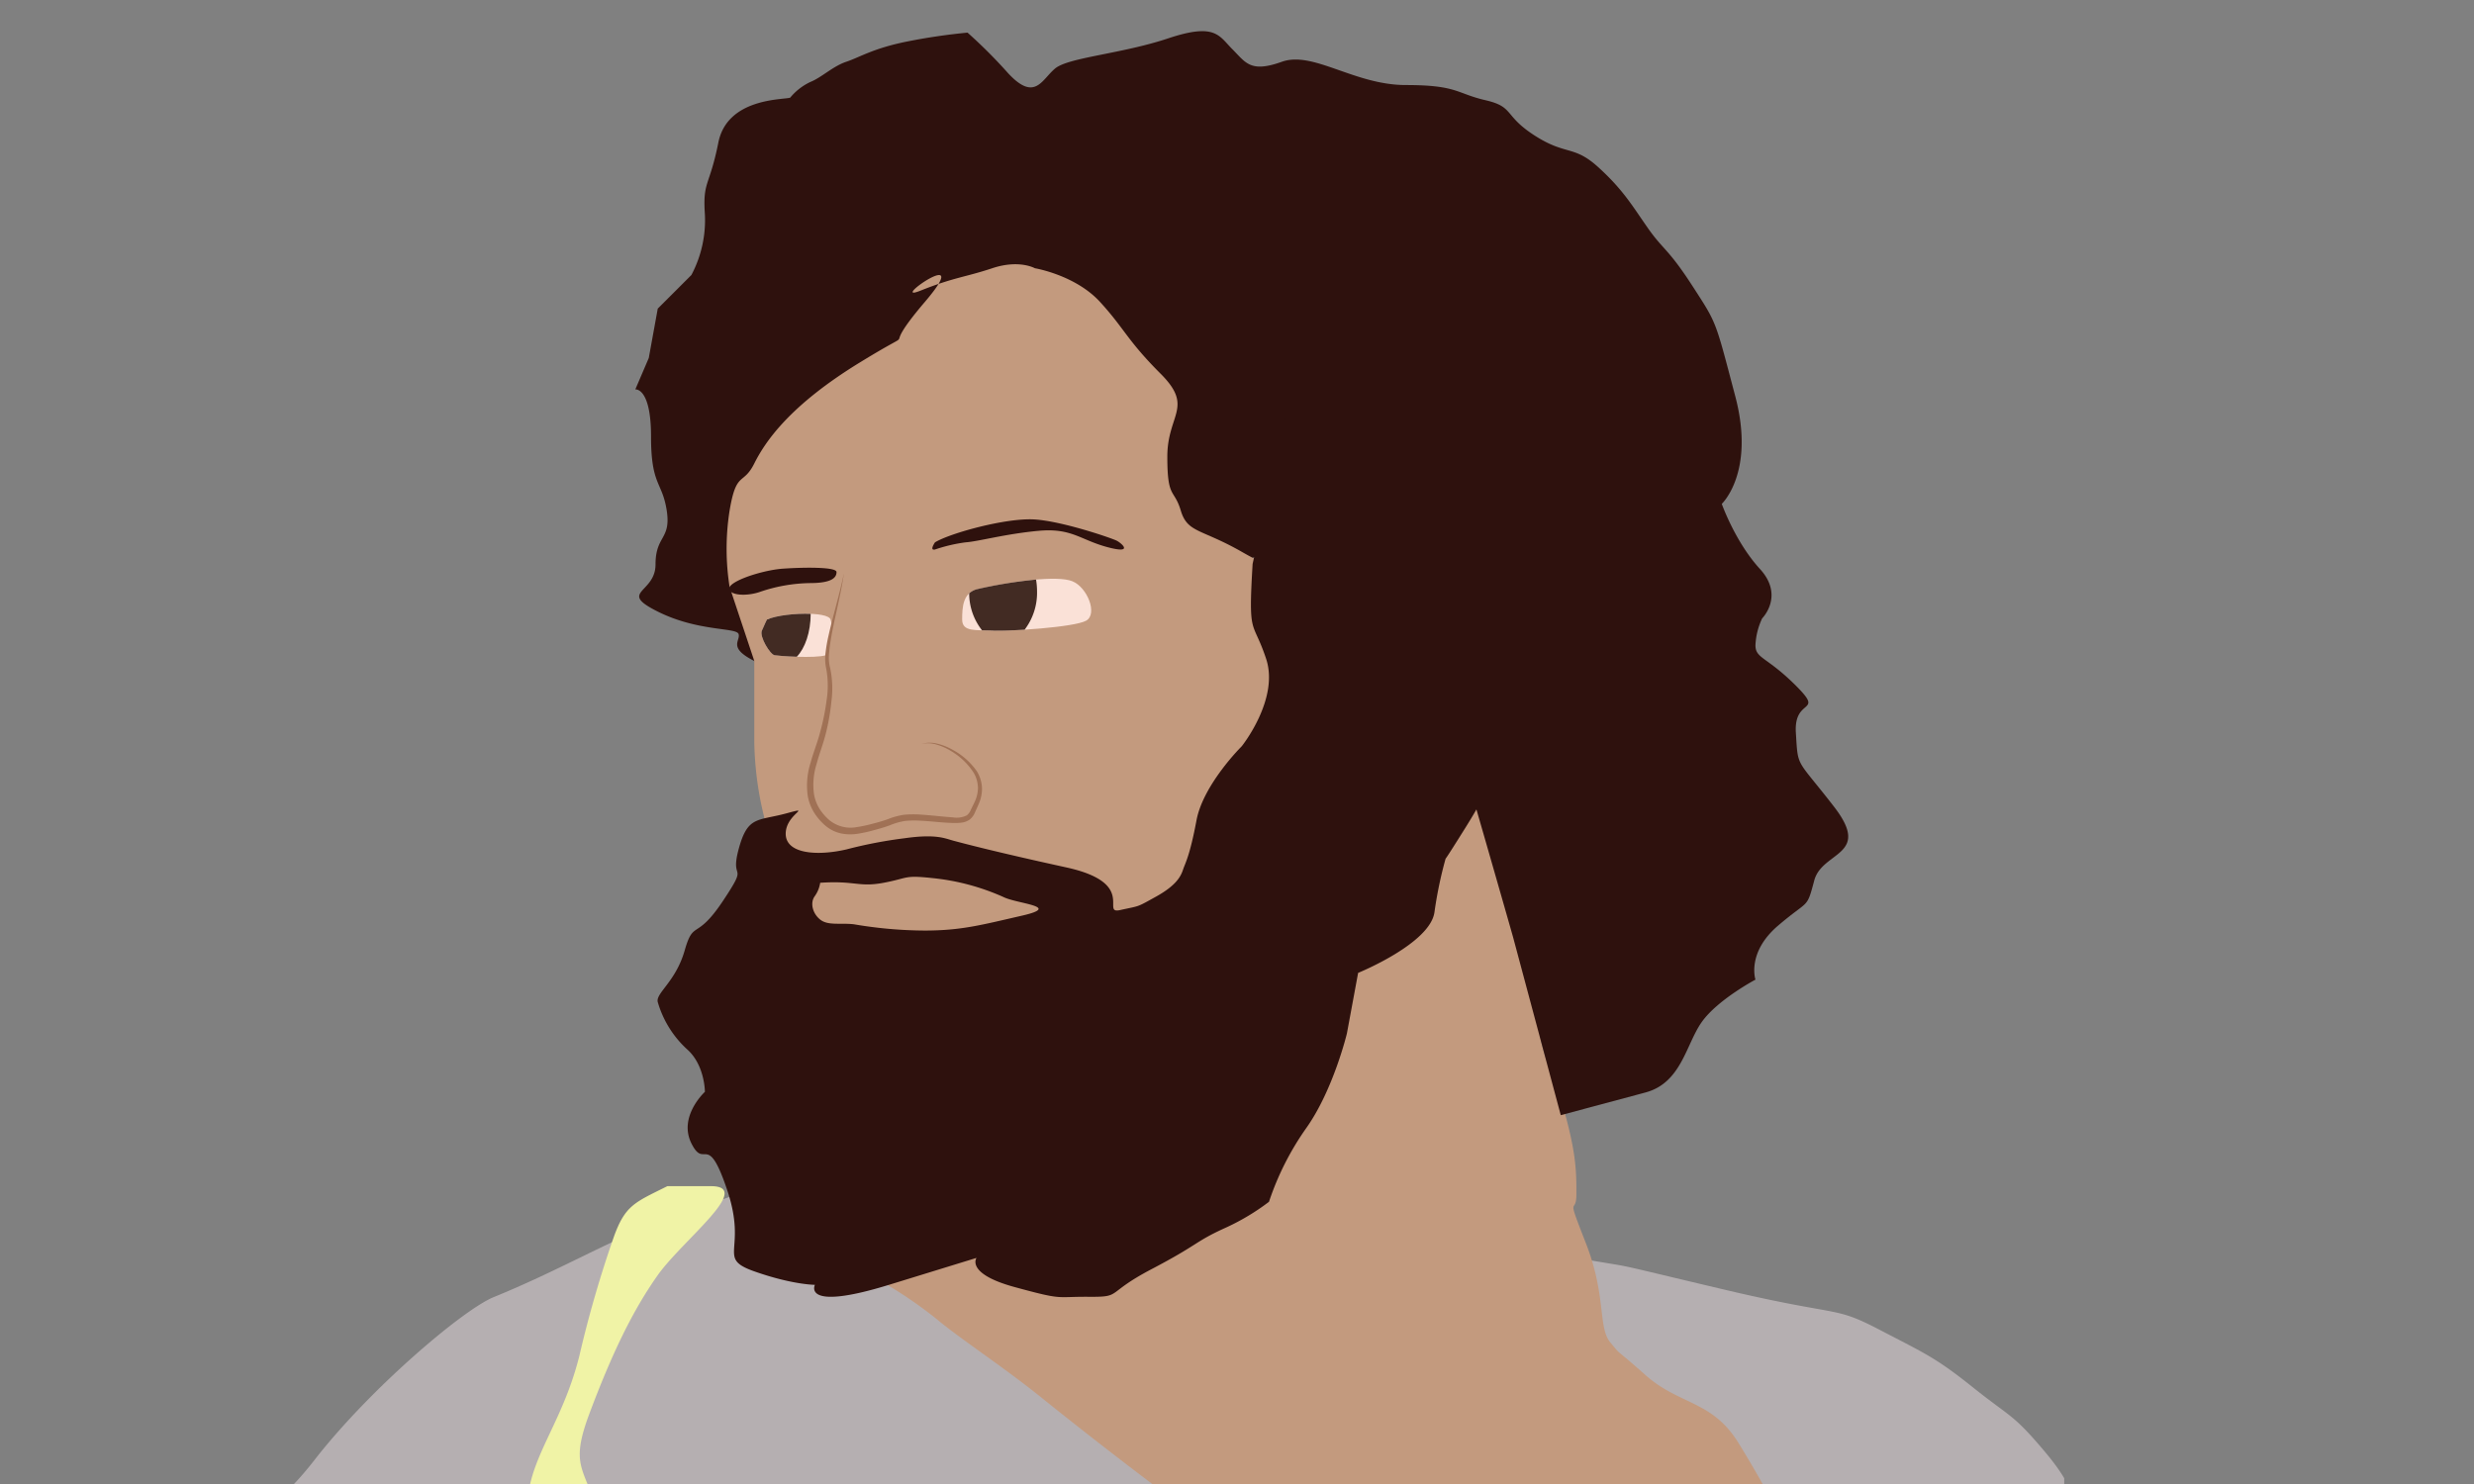 <svg id="b9e5a336-f901-4a85-9ea1-1eba8f050d30" data-name="Layer 1" xmlns="http://www.w3.org/2000/svg" xmlns:xlink="http://www.w3.org/1999/xlink" width="500" height="300" viewBox="0 0 500 300">
  <rect x="0" y="0" width="500" height="300" fill="#808080" stroke="none"/>
  <defs>
    <clipPath id="bfd651f6-c936-4ba3-8f9a-019bd6d1731f">
      <rect x="515.782" y="49.646" width="298.778" height="250.354" transform="translate(1330.343 349.646) rotate(-180)" style="fill: none"/>
    </clipPath>
    <clipPath id="aa121773-d38b-4519-8fa1-816313573e51">
      <rect x="59.424" y="0.225" width="357.758" height="299.775" style="fill: none"/>
    </clipPath>
    <clipPath id="b920257d-9be0-4a67-a39e-c32ba5cde040">
      <rect x="586.899" y="-349.723" width="353.438" height="296.154" style="fill: none"/>
    </clipPath>
    <clipPath id="e09e8e06-11c9-4c83-9397-8eb4b4a80840">
      <rect x="91.167" y="-353.569" width="358.027" height="300" style="fill: none"/>
    </clipPath>
    <clipPath id="bd00114f-cdbc-4378-9b34-0773eb749476">
      <rect x="34.619" y="-349.136" width="427.463" height="427.463" transform="translate(530.774 -119.638) rotate(-148.205)" style="fill: none"/>
    </clipPath>
  </defs>
  <title>pic-3</title>
  <g style="clip-path: url(#bfd651f6-c936-4ba3-8f9a-019bd6d1731f)">
    <path d="M767.163,258.894c10.126,6.586,11.11,7.464,17.037,14.708s4.829,7.463,10.976,11.634,7.463,5.927,12.073,7.244,4.047,1.317,5.927,5.462c1.832,4.044,3.292,3.757-1.1,5.733s-6.8,3.073-11.634,3.951-54.659,20.415-60.586,21.073,5.049,1.1-16.024,4.171a260.071,260.071,0,0,1-51.146,2.854c-14.049-.659-19.756-1.756-33.586-1.756s-23.194.658-32.011.658-12.55,2.285-14.745,1.362c0,0-60.771,4.12-79.312,3.09s-46.7,1.373-54.937-3.434S515.782,321.5,515.782,300c0-4.462,9.6-17.372,18.162-31.252,5.325-8.635,37.23-30.617,37.23-30.617l13.288-7.294s42.795-14.678,61.794-14.945c9.935-.14,30.485-29.427,49.948-38.147,16.154-7.238,36.578,67.6,36.578,67.6Z" style="fill: #e4ab8d"/>
  </g>
  <g style="clip-path: url(#aa121773-d38b-4519-8fa1-816313573e51)">
    <g>
      <path d="M321.728,254.836c9.3,1.566,3.21.3,26.812,5.88s21.826,3.156,31.216,8.05,11.421,5.655,19.034,11.746,7.989,5.238,14.466,12.943c8.375,9.961,1.365,7.193,15.07,14.045s12.085,4.735,26.8,10.572,52.534,50.5,56.341,65.223,8.375,29.693,10.659,31.216-310.026,0-310.026,0H-39.4a368.525,368.525,0,0,0,25.913-38.8c11.178-19.816,11.178-20.324,18.8-37.092S17.741,325.1,31.46,315.446s19.288-3.8,32.091-20.288c11.27-14.509,30.074-30.425,36.212-32.931,13.209-5.392,22.524-11,33.136-15.066s35.544-12.226,35.544-12.226Z" style="fill: #b5afb1"/>
      <path d="M292.707,168.886c1.777-7.654.508-5.37,2.284-10.7s3.145-6.091,6.521-10.659,3.885-8.375,6.422-10.659,5.076-3.434,7.868-2.732,5.821,2.111,4.306,6.355-4.13,4.106-5.259,8.322l-2.632,9.822c-1,3.743-2,2.932-1.237,10.251s1.015,7.573.507,14.679-1.522,12.689-.253,17.511-1.08,4.652.507,10.574,1.269,2.116,4.061,11.759,2.791,13.451,2.791,18.019-2.252-.761,1.92,9.9,2.4,17,4.933,20.049.253.508,7.106,6.6,13.45,5.075,18.78,13.7,7.867,13.958,7.867,13.958,10.406,18.019,10.406,21.572-3.046,34.008-3.046,34.769-31.723,41.368-35.4,41.621-19.415-22.079-24.744-24.363-12.436-5.076-14.72-9.39-4.822-3.553-11.928-21.826-17.258-26.9-30.454-36.038-30.962-23.094-38.83-29.439-16.5-11.928-21.318-15.989a87.48,87.48,0,0,0-11.674-7.867l84.289-97.2Z" style="fill: #c39a7e"/>
      <path d="M159.7,19.743c-1.361.454-12.7,0-14.518,9.073s-3.175,7.713-2.722,14.518a23.647,23.647,0,0,1-2.722,12.249l-6.805,6.805-1.814,9.981L128.4,78.72s3.175-.453,3.175,9.527,2.269,9.074,3.176,14.972-2.268,4.99-2.268,10.888-7.713,5.444.453,9.527,15.879,3.176,16.333,4.537-2.269,2.722,3.175,5.444,4.537-14.064,9.527-18.147,19.055-34.026,19.055-34.026L204.161,100.5,245.9,115.468s32.664-12.249,34.025-12.249,25.86,86.2,25.86,86.2l9.65,36.018,17.118-4.587c7.248-1.942,8.164-9.654,11.34-14.191s10.888-8.62,10.888-8.62-1.814-5.444,4.537-10.888,5.754-3.214,7.35-9.171,11.7-4.94,3.992-14.9-7.259-7.689-7.713-14.948,5.9-3.629,0-9.527-8.166-5.444-8.166-8.166A14.077,14.077,0,0,1,356.141,125s4.537-4.537-.453-9.981-7.713-13.156-7.713-13.156,6.8-6.352,2.722-21.777-3.629-14.517-8.62-22.23-5.9-7.258-9.073-11.8-4.99-7.713-9.981-12.249-6.5-2.321-12.852-6.4-4.061-5.789-9.959-7.15-5.653-3.064-16.087-3.064-18.718-6.973-25.07-4.7-7.267.178-9.989-2.544-3.422-5.376-12.949-2.2-20.161,3.837-22.883,6.105-4.083,6.8-9.527.907a101.247,101.247,0,0,0-8.166-8.166A120.783,120.783,0,0,0,183.292,8.4c-6.805,1.361-9.527,3.176-12.249,4.083s-4.991,3.176-7.259,4.083A11.816,11.816,0,0,0,159.7,19.743Z" style="fill: #2e110d"/>
      <path d="M152.442,133.615v16.332a67.164,67.164,0,0,0,9.074,32.664l92.549,11.8,7.712-78.032-6.351-3.629s3.775,3.505-4.464-1.2-10.961-3.8-12.322-8.331-2.722-2.269-2.722-10.889,5.444-9.98-1.361-16.785-7.259-9.074-12.249-14.518-13.157-6.8-13.157-6.8-3.175-1.815-8.619,0-7.713,1.815-14.518,4.537,11.342-9.981.907,2.268.908,3.629-13.156,12.249-19.054,15.879-21.323,20.415-3.629,1.362-4.99,9.528a49.429,49.429,0,0,0,0,15.424Z" style="fill: #c39a7e"/>
      <path d="M253.158,113.986c-.908,15.092,0,11.009,2.722,19.175s-4.918,17.693-4.918,17.693-7.785,7.713-9.146,14.971-2.269,8.62-2.722,9.981-1.361,3.176-5.444,5.444-3.176,1.815-7.259,2.722,3.629-5.444-10.888-8.619-21.124-4.946-22.817-5.4-3.5-1.406-9.848-.5a90.553,90.553,0,0,0-11.795,2.268c-5.9,1.361-12.249.908-12.249-3.176s5.76-5.626,0-4.083-7.713.454-9.527,7.259,2.268,2.269-3.176,10.435-5.9,3.629-7.713,9.98-5.9,8.62-5.444,10.435a20.745,20.745,0,0,0,5.9,9.527c3.629,3.176,3.629,8.62,3.629,8.62s-5.444,4.99-2.722,10.434,3.176-2.722,7.259,9.527-2.268,13.611,5.444,16.333,12.249,2.722,12.249,2.722-2.722,5.444,14.972,0l17.693-5.444s-2.269,3.175,7.712,5.9,8.1,1.911,14.971,1.966,3.176-.6,12.7-5.595,8.62-5.444,14.518-8.166a46.152,46.152,0,0,0,9.206-5.444,56.8,56.8,0,0,1,7.58-14.971c5.444-7.713,8.166-19.055,8.166-19.055l2.268-12.249s14.518-5.9,15.425-12.249a82.492,82.492,0,0,1,2.268-10.888s-.453.907,4.083-6.352,5.256-9.942,5.256-9.942l-10.7-81.7H261.777Z" style="fill: #2e110d"/>
      <path d="M188.965,109.639c3.088-1.887,14.409-4.975,20.07-4.632s15.61,3.774,16.64,4.289,3.564,2.774-1.906,1.3-7.186-3.9-13.876-3.287-12.179,2.157-14.752,2.329a32.313,32.313,0,0,0-6.176,1.449C187.764,111.354,188.965,109.639,188.965,109.639Z" style="fill: #2e110d"/>
      <path d="M147.8,119.7c-2.5-1.63,5.92-4.434,10.455-4.743s10.807-.343,10.807.686-.769,2.23-5.359,2.23a32.677,32.677,0,0,0-10.251,1.827C151.741,120.274,149.055,120.515,147.8,119.7Z" style="fill: #2e110d"/>
      <path d="M197.62,119.074c6.838-1.553,16.026-2.813,19.091-1.578s5.18,6.637,2.806,7.975-15.59,2.18-18.9,2.008-6.161.343-6.161-2.23S194.612,119.757,197.62,119.074Z" style="fill: #fae1d7"/>
      <path d="M155,125.249c3.175-1.437,12.351-1.715,12.866,0s1.342,6.533-.959,7.212-9.458.158-10.363,0-3.088-3.737-2.573-4.96S155,125.249,155,125.249Z" style="fill: #fae1d7"/>
      <path d="M134.874,239.791c-6.6,3.305-8.541,3.813-10.876,10.418a231.01,231.01,0,0,0-6.907,23.881c-3.049,12.194-8.638,18.8-10.162,26.929s3.556,15.751,6.605,32.518,0,27.438,3.557,36.583-16,15.751,11.307,23.881,16.56,9.545,29.81,9.6,12.647-.453,30.223,2.595,28.775,3.049,28.775,3.049,14.715,4.573,39.1-9.146,31.5-18.291,36.583-19.816,13.519-1.047,13.519-1.047V361.483s-18.17,8.129-32.866,8.129-21.3,4.065-40.609,9.654-42.305,19.308-55.449,16.767-35.5-4.064-40.073-14.734-11.179-24.9-11.179-38.108-2.032-20.324-4.572-33.534-7.114-11.687-2.541-23.881,8.753-20.832,13.776-27.945,19.576-18.04,10.776-18.04Z" style="fill: #f0f3a6"/>
      <path d="M163.841,124.09c-3.036-.126-6.973.314-8.841,1.159,0,0-.515,1.029-1.029,2.252s1.668,4.8,2.573,4.96c.441.077,2.366.239,4.489.308C162.707,131.029,163.836,127.8,163.841,124.09Z" style="fill: #422b23"/>
      <path d="M209.588,119.52a14.524,14.524,0,0,0-.2-2.353,92.212,92.212,0,0,0-11.772,1.906,3.727,3.727,0,0,0-1.741.876,12.071,12.071,0,0,0,2.6,7.475c.672.012,1.387.016,2.133.055,1.194.062,3.68-.01,6.476-.187A12.337,12.337,0,0,0,209.588,119.52Z" style="fill: #422b23"/>
      <path d="M165.763,178.459c7.126-.475,7.759.95,12.826,0s4.008-1.583,9.842-.95a46.45,46.45,0,0,1,14.3,3.8c2.774,1.425,12.1,1.9,3.8,3.8s-12.266,3.008-19.708,3.008a87.18,87.18,0,0,1-14.251-1.267c-2.692-.316-5.225.317-6.809-.95s-2.058-3.422-1.108-4.719A6.305,6.305,0,0,0,165.763,178.459Z" style="fill: #c39a7e"/>
      <g>
        <path d="M170.566,115.864c-1.2,7.033-4.244,15.56-3.215,19.163s-.172,10.807-1.715,15.438-3.431,9.778,0,14.238,7.166,3.459,11.584,2.275,4.026-2.1,10.2-1.589,8.079,1,9.108-1.233,2.23-4.117,1.03-7.205-7.263-7.762-11.38-6.561" style="fill: #c39a7e"/>
        <path d="M170.566,115.864c-.608,4.328-1.789,8.559-2.554,12.836-.186,1.069-.346,2.141-.436,3.208a8.654,8.654,0,0,0,.19,3.11,19.651,19.651,0,0,1,.275,6.672,44.792,44.792,0,0,1-1.127,6.526c-.53,2.163-1.355,4.206-1.891,6.27a13.864,13.864,0,0,0-.493,6.183,8.461,8.461,0,0,0,1.082,2.814,10.513,10.513,0,0,0,1.989,2.3,6.751,6.751,0,0,0,5.6,1.412,27.731,27.731,0,0,0,3.12-.665c1.064-.269,2.066-.554,3.085-.917a14.555,14.555,0,0,1,3.279-.9,19.258,19.258,0,0,1,3.383-.035c2.207.142,4.379.409,6.515.561a4.642,4.642,0,0,0,2.821-.413,2.732,2.732,0,0,0,.8-1.122c.242-.5.489-.977.709-1.46a6.735,6.735,0,0,0,.734-2.969,6.326,6.326,0,0,0-.794-2.944,13.742,13.742,0,0,0-4.536-4.437,11.731,11.731,0,0,0-2.932-1.34,6.06,6.06,0,0,0-3.206-.164,6.17,6.17,0,0,1,3.262-.049,12.041,12.041,0,0,1,3.07,1.221,14.137,14.137,0,0,1,4.952,4.407,7.1,7.1,0,0,1,1,3.283,7.6,7.6,0,0,1-.7,3.358c-.216.517-.45,1.015-.671,1.507a3.734,3.734,0,0,1-1.059,1.523,3.537,3.537,0,0,1-1.771.667,10.906,10.906,0,0,1-1.72.063c-2.224-.068-4.386-.357-6.538-.46a18.056,18.056,0,0,0-3.154.059,13.355,13.355,0,0,0-3.006.868c-1.034.381-2.13.7-3.18.979a28.7,28.7,0,0,1-3.272.728,9.518,9.518,0,0,1-3.5-.076,7.355,7.355,0,0,1-3.167-1.632,11.839,11.839,0,0,1-2.249-2.654,9.773,9.773,0,0,1-1.225-3.272,15.091,15.091,0,0,1,.578-6.751c.585-2.155,1.422-4.168,1.949-6.244a45.8,45.8,0,0,0,1.275-6.334,18.877,18.877,0,0,0-.06-6.349,9.419,9.419,0,0,1-.132-3.392,29.94,29.94,0,0,1,.566-3.259C168.383,124.3,169.686,120.143,170.566,115.864Z" style="fill: #a07155"/>
      </g>
    </g>
  </g>
  <g style="clip-path: url(#e09e8e06-11c9-4c83-9397-8eb4b4a80840)">
    <g style="clip-path: url(#bd00114f-cdbc-4378-9b34-0773eb749476)">
      <g>
        <path d="M453.847-2.939c.129-.315-.218-1.192-.407-1.211C452.124-4.283,451.873-3,451.2-2.27c-2.241-1.18-3.022-2.662-2.344-5.427,1.318-5.383,3.337-9.951,9.021-11.9l.028-.007a3.491,3.491,0,0,1,2.036,2.547c2.526,14.386,5.852,28.656,4.155,43.5a104.778,104.778,0,0,0-.379,20.945c.5,5.826.67,11.853-.875,17.482-1.99,7.25-5.7,14.073-7.275,21.379-1.487,6.877-4.536,13.759-3.7,20.832,1.191,10.073,4.037,19.915.353,30.122-1.177,3.259-1.062,7.129-.907,10.693a64.688,64.688,0,0,1-1.676,19.022,75.142,75.142,0,0,0-2.323,22.44c1.2,24.59-5.384,47.045-18.782,67.6-7.177,11.012-16.267,20.475-24.61,30.543-1.574-4.374-5.575-6.4-9.342-6.95-3.708-.538-5.917-2.764-8.717-4.376a14.786,14.786,0,0,0-6.925-2.356c-6.241-.481-13.836.164-17.71-7.4-1.2-2.353-4.328-2.328-6.739-1.562-2.8.891-4.7.5-7.166-1.444-2.6-2.057-5.944-2.332-9.827-2.2-4.225.143-8.844-3.7-12.813-6.487-2.446-1.716-5.454-3.686-5.429-7.49-3.986.061-3.508-7.934-9.091-5.032-.7.366-1.951.21-1.455-.683,1.839-3.307-5.622-4.763-1.561-8.146,2.138-1.781,2.447-3.026,1.749-6.059-.76-3.31,2.413-4.829,6.339-4.734,6.792.164,13.564-.133,20.01,3.01l.828-1.344c-3.066-3.783-5.71-8.059-9.348-11.174-2.355-2.016-5.681-.011-8.514,1.274-3.022,1.37-6.9,3.544-6.734-2.944.013-.518-.277-1.439-.585-1.513-7.623-1.836-6.716-12.05-14.3-14.291a9.841,9.841,0,0,1-6.537-7.732c-.162-.843-1.531-1.643-1.425-2.319.974-6.223-9.051,1.957-7.163-5.6,1.18-4.726-5.014-5.6-5.671-9.546-.749-4.5-5.593-5.278-7.831-8.524a7.185,7.185,0,0,0-5.464-2.722,24.975,24.975,0,0,1-19.39-10.5c-4.113-5.55-10.748-5.894-16.2-8.666a1.373,1.373,0,0,0-2.16.98c-.755,2.978-2.412,1.687-3.766.7-1.644-1.2-3.157-.879-4.784-.125-1.648.763-4.57.071-4.845,2.152-.372,2.811,2.854,2.192,4.47,3.189,4.184,2.582,5.673,7.34,7.846,11.311,3.083,5.634,3.532,11.969,2.362,18.467-.475,2.64-.618,3.524-3.7,2.964-5.369-.974-7.272,1.164-6.441,6.674,2.118,14.058,6.007,27.8,6.78,42.12.654,12.1.31,24.045-7.195,33.96-8.207,10.843-9.765,23.289-11.236,35.987-.535,4.618.155,9.548-5.6,12.18-1.414.646-2.516,5.405-1.589,7.045,2.134,3.775.38,7.188.778,11.006,2.925-4.4,9.026-5.8,9.316-12.816.159-3.852,4.534-6.7,8.094-8.91a2.04,2.04,0,0,1,3.336,1.662c.459,4.831,2.659,2.305,4.172.968a36.6,36.6,0,0,1,12.959-7.848c4.4-1.429,4.12-5.865,5.263-9.314.128-.386-.288-1.117-.658-1.477-2.9-2.824-2.869-4.1,1.519-5.345,3.836-1.087,4.117-2.565,1.965-5.8,3.777,3.037,7.359-.608,10.772.657-5.829,2.106-5.784,8.292-8.775,12.164a34.456,34.456,0,0,0-5.013,9.722c-1.592,4.294.438,11.474,4.162,13.792,1.466.913,2.885,2.249,4.858.041,2.588-2.9,2.1-8.605,7.767-8.7-.06-2.306-.433-4.575-2.4-6.024-4.353-3.2-4.241-6.374-.7-10.255,5.485-6.009,5.348-7.546-.03-10.709,4.7-.772,8.247,2.854,12.647,3.38,1,.12,1.106,1.876,1.015,3.016s-.767.778-1.578.594c-5.317-1.2-4.381,1.988-2.709,4.526,1.766,2.681,2.913,4.639,1.955,8.345-1.022,3.953,3.423,6.809,5.33,10.207.859,1.531,2.268.142,2.9-1.167.65-1.342-.384-2.644-.259-3.818.247-2.306.687-5.224,2.935-6.12,2.526-1.006,2.346,2.293,3.508,3.548,1.238,1.337,2.247,2.888,4.124,5.356-1.394-7.9-2.788-14.144-10.5-16.387a2.032,2.032,0,0,1-.569-3.683c5.778-4.016,2.7-6.275-1.406-8.54-.374-.207-.5-.868-.885-1.594,2.576-1.236,4.037.775,5.706,1.581,4.091,1.975,8.035,4.258,12.148,6.181s5.084,4.349,1.748,7.8c-.736.762-2.279,1.256-1.069,2.57a6.583,6.583,0,0,0,3.258,2.111c1.509.277,1.5-1.395,1.722-2.425,1.1-5.15.831-10.485,1.372-15.685.233-2.239-4.588-5.453-7.26-7.987-4.661-4.422-8.647-9.491-14.681-12.672-4.522-2.384-9.337-5.469-11.464-10.975-.559-1.446-2.2-2.476-4.172-4.589,6.584,1.615,11.176,5.075,15.7,8.055,18.822,12.391,38.275,23.9,55.949,37.95,9.466,7.527,20.862,12.124,29.731,20.72,2.622,2.542,8.137,3.567,12.755,3.805,5.844.3,8.864-3,10.643-8.014a41.661,41.661,0,0,0,3,3.271c8.653,7.679,16.093,16,17.287,28.324.317,3.27,2.068,6.375,2.814,9.635,1.063,4.651,3.712,9.182,1.483,14.189h0c-1.858-1.02-1.912-4.724-5.685-3.384,2.6,3.542-.7,6.758-.844,10.353-.129,3.309,2.091,7.406-1.2,10.625-.932.911.585,2.065,1.268,2.842,3.748,4.26,2.546,8.868.228,12.892-2.832,4.914-4.907,10.2-7.817,15.023-6.958,11.524-14.168,22.9-21.394,34.257a23.633,23.633,0,0,0-4.009,11.036c-.362,5.518-2.664,10.341-5.228,14.816-6.939,12.11-11.06,25.048-13.486,38.694-1.879,10.572-2.107,21.471-6.075,31.644-.693-.567-1.453-1.685-2.068-1.61-3.547.431-9.393,10.5-8.646,14.6-2.251,4.7-5.818,8.3-9.674,11.664-1.823-1.26-4.249,1.979-5.869-.789-.409,1.028-.845,2.046-1.222,3.085-.948,2.611,1.251,3.108,2.76,4.064-2.235,3.392-5.982,6.027-6.237,10.414-.268,4.6-1.989,8.778-2.883,13.162-1.667,8.182-4.9,16.3-1.759,24.972.824,2.272,1.178,5.234-.686,7.621-1.383-.525-3.572-2.7-4.079-.515-1.128,4.859-8.4,4.467-7.948,10.038.143,1.771,1.666,3.574,3.47,2.712,2.3-1.1,6.029-1.227,5.905-5.053-.093-2.873-.16-5.525,2.641-7.251,3.687,5.57,4.99,11.073,2.573,17.933-2.609,7.4-6.752,14.431-7.233,22.489-.309,5.182-2.489,5.147-6.1,2.818-8.989-5.8-18.015-11.551-27.026-17.321a51.964,51.964,0,0,0-3.221-5.107c-1.472-1.852-3.034-2.052-4.081.53a281.069,281.069,0,0,1-24.61-15.141c-.62-5.156-5.828-5.759-8.764-8.607-.5-.487-1.556,1.131-1.8,2.231l-1.014-.662c.626-3.691-4.489-11.044-8.126-11.4a6.794,6.794,0,0,1-3.428-1.745c-3.3-2.393-5.167-1.507-5.831,2.4l-1.967-1.255c3.25-1.62,3.386-4.245,2.662-7.4-.668-2.908-2.656-.846-3.945-1.318,2.72-2.009,5.536-3.791,7.274-6.976,1.411-2.587,1.645-5.427-.166-7-2-1.742-2.714,1.527-4.013,2.584-2.584,2.1-6.641,2.53-7.521,6.64a2.532,2.532,0,0,1-2.014.161c-4.859-3.437-5.97.473-7.453,3.7l-8.1-4.988c1.218-2.637,4.335-5.116,1.076-8.228-3.676-3.512-4.648-3.051-8.214,3.507-5.375-1.868-8.513-7.36-14.18-8.753,3.571-3.186,2.221-6.031-.867-8.855l-4.668,5.739c-4.844-2.1-3.974-5.4-1.573-8.67,2.1-2.854,1.639-4.64-1.482-6.143a32.646,32.646,0,0,1-12.563-10.268c-2.826-3.938-8.657-3.542-10.835-8.122.67-.838.912-3.3,2.483-.6,1.2,2.069,2.926,1.646,4.232.353,2.372-2.348-.419-3.992-1.119-5.915-.841-2.31-2.345-.893-2.953-.159-1.3,1.562-3.387,2.473-3.94,4.647a4.212,4.212,0,0,1-3.416-2.321c6.123-3.322.831-7.783,1.835-12.79-3.666,2.833-6.236,4.983-7.72,8.211-7.548-.541-9.838-7.624-14.552-11.692,6.255-1.842,3.824-6.347,3.064-10.253-.287-1.472-1.89-1.333-2.805-1.136-3.588.773-6.068-1.171-8.6-3.108-5.883-4.5-5.881-4.505-7.776,2.714a7.154,7.154,0,0,1-2-.835c-8.291-7.1-8.3-7.124-13.84,1.728a30.1,30.1,0,0,0-3.2,5.98c-.975,2.845-2.537,3.024-4.727,1.662q-28.447-17.7-56.873-35.438c-1.518-7.411-.813-8.069,6.529-5.673,3.236,1.056,6.344,2.5,9.56,3.621,3.067,1.072,5.749,2.805,9.3-.241,2.932-2.514,9.116.578,10.3,4.792.648,2.315,1.528,3.758,3.755,4.352,6.119,1.633,12.269,3.157,18.937,6.555a64.577,64.577,0,0,1-1.9-13.828c15.323-2.919,30.6-5.123,44.6-12.594,1.257,1.726-1.829,3.462.158,4.543,1.635.89,2.617-.919,3.877-1.63,6.441-3.633,11.1-9.766,18.615-12.208a43.06,43.06,0,0,1,7.235-1.278c7.926-1.188,16.063-4.151,23.922.472-1.157,3.276-3.734,1.471-5.712,1.491-1.547.014-3.206-.466-3.364,1.758-.123,1.733,1.052,2.314,2.615,3.037,4.953,2.292,9.8,3.109,15.006.937,1.374-.573,4.317,1.63,4.031-1.652a4.147,4.147,0,0,0-5.428-3.479c-3.079.9-5.023-.064-6.891-2.15,1.34-2.562,3.952-2.61,6.29-3.092,1.879-.388,3.69-.772,5.044-2.283,1.794-2,3.925-17.1,2.711-19.4a5.059,5.059,0,0,0-.564-.9c-5.169,2.436-4.432-4.059-7.385-4.87-4.233-1.164-3.746-5.711-6.008-8.3a1.79,1.79,0,0,1,.647-2.494c1.187-.723,2.045-.1,2.746,1.009,1.824,2.881,4.151,4.6,7.16,2.714,2.723,2.027-3.863,4.012.578,5.338,1.346.4,3.06,3.224,4.767.54,1.315-2.067,2.823-4.331-.239-6.317l.031.12c.913-.98,1.1-3.279,3.227-2.133,1.569.845,2.9,2.427,1.9,4.214-2.825,5.039,1.73,10.291-.733,15.37-.8,1.644.282,3.468,2.339,3.8,2.5.4,2.68-1.8,2.855-3.341.939-8.3,2.419-16.757-4.7-23.475-1.787-1.688-.344-4.434-2-6.275-.646-.719-1.085-1.727-2.119-1.29a2.412,2.412,0,0,0-.9,1.881c-.027,2.026.75,5.509-.755,5.674-2.984.326-6.921-.165-9.047-1.979-2.407-2.053-4-1.366-6.492-.614,4.264-3.04,1.518-10.676,8.45-11.533.719-.089.941-1.2.526-1.927a1.745,1.745,0,0,0-2.827-.608c-1.7,1.23-3.023,3.864-5.648,1.45-2.235-2.056-1.356-4.212-.7-6.729.672-2.557-1.05-5.783,4.331-4.872,2.083.353,3.735-4,4.069-6.832,1-8.47,5.777-15.984,6.06-24.611.032-.974.232-2.034,1.513-1.875,1.263.157,1.272,1.285,1.091,2.212-1.339,6.872,2.223,14.749-4.723,20.524-3.095,2.573.376,7.009-1.716,10.185,3.9-.916,5.176,3.012,7.9,4.228a1.14,1.14,0,0,0,1.5-1.566c-2.912-4.9,4.1-7.35,2.818-11.845-.167-.587.922-1.109,1.757-.883a1.293,1.293,0,0,1,.888,1.787c-.651,1.971-1.408,3.908-2.186,5.833-.492,1.215-1.459,2.537.171,3.458a3,3,0,0,0,3.666-.726,16.119,16.119,0,0,0,3.142-5.3c1.127-3.694,2.066-7.331,6.149-8.925,1.292-.5,1.25-1.614,1.391-2.794.991-8.284,2.253-16.712,6.34-23.94,2.106-3.724,1.155-7.71,3.148-11.107a1.585,1.585,0,0,0-.725-2.377c-1.1-.562-1.692.217-2.34.938-2.1,2.339-2.106,5.637-3.777,8.16-.754,1.137-1.733,2.293-3.227,1.575a1.974,1.974,0,0,1-.448-3.351c2.472-2.1,4.017-3.884,2.734-7.662-.816-2.4,2.9-4.854,1.671-8.275-4.738.588-5.022,4.768-6.28,8.022-1.3,3.36-1.2,3.4-5.51,3.811-.722-2.075,1.928-1.958,2.217-3.423.362-1.832.042-3.575-1.386-4.605-1.891-1.365-2.56.643-3.4,1.779-1.3,1.751-2.538,3.549-3.692,5.171-3.917-4.648-.321-8.148,1.3-12.377,1.431-3.726,1.48-8.357.847-12.385-.511-3.256-7.041-3.339-10.2-.223-1.539,1.519-3.245,2.982-3.661,5.3-2.342-1.047-1.109-2.071-.729-2.96.442-1.033,1.659-2.692,1.424-2.917-6.042-5.8,1.892-12.88-1.691-18.556-1.957-3.1-1.4-5.166.585-7.562.209-.253.33-.973.227-1.034-6.952-4.159,1.319-10.905-2.587-15.731-.446-.552-.463-3.679,1.776-4.176,1.584-.352,2.163,1.183,2.61,2.461.867,2.481,2.713,1.576,4.251,1.1,2.221-.682,6.361-10.142,5-11.961-3.99-5.326-3.386-11.2-4.019-17.335-.468-4.536,2.452-10.537-2.545-14.463l.037.133c-.555-3.842.814-7.831-.818-11.571-.328-.749-.739-1.56-.122-2.031,5.874-4.5,1.942-10.579,2.71-16.312l-4.7,2.545c1.789-4.346,4.746-7.682,3.152-11.851-5.372,2.766-7.482,9.247-8.307,15.137-1.015,7.251.815,14.355-.974,21.8-1.4,5.805-3.11,12.994-1.6,18.53,1.318,4.838-.959,10.638,3.606,14.919,1.935,1.814.883,5.07-1.349,7-1.2,1.035-2.8,2.328-2.56,3.565,1.336,6.854-3.306,12.86-2.5,19.534.264,2.2-1.755,3.04-2.238,4.936-2.417,9.48-1.807,19.474-5.035,28.774-1.315,3.789,3.14,4.888,3.548,8.571.6,5.385-2.094,4.94-4.675,4.231-2.145-.59-3.493-1.007-4.6.849-.132-2.971,4.956-3.582,3.7-7.121-.5-1.415-2.321-.1-3.953.359,1.379-3.721,4.384-5.856,4.544-9.58.106-2.475.776-4.339-.941-6.983-1.489-2.294-.045-6.071,1.245-9.071.934-2.171,3.1-5.027-1.917-5.45-1.684-.143-2.121-1.466-1.606-3.426,1.136-4.317,2.356-9.355,1.715-13.148-1.159-6.861-.339-13.843-2.1-20.574-.97-3.7.321-6.784,3.938-8.118,2.993-1.1,4.277-2.847,4.08-6.152a7.424,7.424,0,0,0-6.793,2.855c-.616.751-1.466,1.445-2.434.831-1.29-.819-.649-1.937-.148-2.973.575-1.188,1.111-2.394,1.664-3.592,2.515-5.451,2.515-5.451-.5-10.165-2.043-.15-1.7,4-3.868,2.693-2.535-1.528.462-3.2.526-4.808.114-2.893.809-4.719,4.027-5.44,1.609-.361,2.011-2.561,2.4-4.269-1.658-1.3-3.258.968-4.843.048-1.8-1.042-3.853-1.794-2-4.677,1.7-2.633,5.481-6.372,1.175-8.549-4.108-2.077-4.7,3.605-6.717,6-.328.39-.479.929-.988,1.289,2.97-5.836,6.109-11.595,6.872-18.248a2.723,2.723,0,0,1,1.253-1.726c7.081-4.062,8.466-9.839,3.553-15.893-1.223-1.507-1.45-2.936-.075-3.9,2.827-1.991,2.872-4.953,1.327-6.877-2.367-2.948-3.781,1.8-6.158,1.753-1.005-2.028.692-3.077,1.474-4.413.872-1.488,2.192-3.437.587-4.635-5.652-4.217-3.5-10.3-4.077-15.653-.8-7.392-1.383-14.823-1.662-22.252-.155-4.127,2.957-7.223,4.544-10.808.96-2.171,4.466-4.62,1.818-6.629-3.125-2.371-7.1-.349-10.313,1.382-1.134.61-1.622,2.421-2.918,3.642-.107-4.155-7.68-5.518-1.876-11.708-4.4.748-4.664,7.1-8.46,3.5-3.338-3.164-5.824-7.06-4.756-11.98,1.626-7.489,3.359-14.94,2.151-23.152-1.445,2.331-2.747,4.766-4.367,6.967-2.482,3.374-7.014,3.652-8.71-.1-2.806-6.207-6.114-3.947-10.342-1.212.308-3.822,1.7-7.1,4.147-8.542,3.444-2.038,4.206-5.89,7.106-8.124,1.5-1.158,1.257-4.6,3.992-4.055,2.937.583,1.294,3.816,2.333,6.114,3.34-2.665,4.032-5.865,3.309-9.492-.4-1.991-.552-4.1,1.272-5.141,2.311-1.313,3.563,1.4,5.3,2.25,1.565.772,3.709,1.425,2.847,4.115-.749,2.338-1.3,4.739-1.937,7.114-.8,3,.644,3.745,2.909,2.316,2.885-1.82,7.048-2.483,7.428-7.025a1.756,1.756,0,0,1,2.34-1.757c8.3,2.4,16.9-1.626,25.178,1.261,2.48.865,5.066,1.425,7.6,2.125-.444,1.915.161,2.7,2.257,2.507,1.14-.107,2.355.631,1.982,2.025-.387,1.447-1.576,1.055-2.734.72-5.179-1.5-9.31-.056-12.208,4.589l-.709.14c.111.041.248.143.327.11a1.554,1.554,0,0,0,.368-.312c3.066,2.523,6.57,4,10.372,2.377,6.205-2.64,12.371,2.194,18.858-.629-2.414-2.24-2.038-4.368.881-5.993.93-1.786,3.034.3,4.043-1.227l14.052,4.668c-2.13,2.39-4.184,2.331-6.793,1.331-1.677-.643-4.005-2.164-5.571.414-.73,1.2-3.289,1.432-2.316,3.36.76,1.506,1.638,3.31,4.332,2.564,2.2-.608,4.57-.179,5.335,2.8.585,2.282,1.457,4.44-1.943,5.324-1.37.356-1.409,1.65-.8,2.8A2.859,2.859,0,0,0,208.1,89.83c1.9-.02,3-1.415,4.395-2.343a2.93,2.93,0,0,1,3.682.431c1.194,1.012.474,1.747-.263,2.8-4.712,6.7-4.645,7.2,1.054,14.5.637-5.4,6.627-5.66,8.42-10.01.354-.857,2.674-2.058,3.994-1.237,1.533.951.721,2.9.037,4.08-1.566,2.7-3.233,5.708-6.874,5.78-2.014.04-2.618,1.169-3.25,2.545a1.82,1.82,0,0,0,.815,2.421c1.486,1.022,2.3.029,3.365-.893,1.976-1.707,2.9-1.136,3.072,1.527.4,6.187,4.221,9.5,10.155,8.952.94-.086,2.142-.659,2.642.208,3.366,5.838,7.33.49,10.92.462,2.267-.018,1.689-2.181.069-3.058-5.055-2.736-8.986-7.524-15.2-8.189-1.828-.2-4.857-7.336-3.523-8.415,3.036-2.455,1.84-4.14-.143-6.445-1.586-1.844-2.955-4.739-.9-6.619,1.648-1.509,4.795-.454,6.63.533s3.9,1.9,5.433,3.761a3.813,3.813,0,0,0,6.019-.279c1.863-2.484-1.306-2.783-2.491-3.96-1.611-1.6-2.843-2.679-5.7-2.012-2.282.534-5.556.122-6.906-3.454-1.458-3.86-5.691-3.082-8.758-4.078-1.956-.635-4.238-.318-4.469-3.356a19.085,19.085,0,0,1,9.542,3.057c4.783,3.078,10.411,2.976,15.524,4.724,1.66.567,2.763-.767,4.177-.989-.286,2.885,2.111,2.757,3.778,3.164,16.8,4.113,30.6,13.745,44.439,23.533,9.247,6.539,19.211,12.062,28.556,17.855.051-.3-1.034-2.339.468-3.016,6.113-2.757,1.7-5-1.213-8.043,9.009-.24,16.617,2.549,24.975,3.506-1.717-3.721-4.863-2.625-7.1-3.5-1.666-.655-4.259-.3-3.829-3.083.352-2.278,2.859-3.022,4.459-2.7,5.854,1.174,9.963-2.818,14.849-4.431,2.27-.749,2.276-1.789.639-3.67-3.043-3.5-8.852-4.849-8.571-11.088.052-1.145-1.885-.867-2.944-.522-1.614.527-3.134,1.493-4.776,1.75-2.034.319-4.728,2.519-6.067-.427-1.064-2.339-3.1-4.992-.773-7.927a16.016,16.016,0,0,0,2.662-5.244c-5.47,6.38-11.912,6.73-19.135,4.264-1.642-.561-3.817.571-5.571.165-2.212-.511-5.605-1.2-1.9-4.556,3.156-2.856.41-6.1.056-8.941-.794-6.351,3.866-10.521,5.5-15.848.78-2.538,11.569,1.74,13.646,3.5,4.286,3.641,4.7,8.821,7.157,12.84,2.659,4.352,10.112,4.834,14.47,8.831.415.382,1.939-.017,2.675-.483,4.235-2.683,8.394-5.486,12.563-8.272.732-.489,1.929-.9,1.275-2.088a2.331,2.331,0,0,0-2.454-1.064c-6.858.871-9.746-5.157-14.294-8.285a2.218,2.218,0,0,1-.754-3.017c1.707-3.345-1.282-3.308-2.69-2.918-3.152.872-5.915-.446-8.853-.681-5.392-.43-7.361-3.515-7.848-8.58-.287-3,.878-7.141-4.533-7.761-1.88-.215-.971-2.928-.706-4.522.19-1.141.879-2.334,2.305-1.811,2.467.9,4,5.782,7.919,1.2.569-.666,6.587,3.048,7.916,6.929,2.471,7.216,12.4,11.585,18.908,8.229,2.534-1.307,1.436-3.7,1.885-5.552.46-1.894.864-2.768,3.059-2.992,2.639-.271,2.025,1.4,2.379,2.736,1.031,3.881,3.262,5.778,7.617,6.144,6.324.532,12.5,3.486,18.973,1.24,7.437-2.58,15.007-4.9,21.8-8.945-.965-2.5-2.351-1.45-3.569-1.427-3.365.064-6.938.987-6.167-4.994.43-3.335-2.542-4.32-5.584-2.42-4.065,2.54-8.435,1.271-11.105-2.764-7.26-10.973-14.863-21.717-20.554-33.657A31.058,31.058,0,0,1,370.979-20.8c-.268-4.693,4.461-6.628,9.244-3.972,4.455,2.473,9.409,2.043,14.085,3.149,1.7.4,2.282-.967,3.072-1.993,1.584.125,3.17,1.263,4.8.029-2.33-1.778-2.33-1.778-4.776.073-3.956.034-4.457-2.828-4.185-5.64.236-2.435.079-4.568-2.611-4.576-3.486-.01-1.664,2.458-1.318,4.1.416,1.974-.394,3.6-2.159,4.046-2.014.511-2.15-1.28-3.057-2.785-2.353-3.9-1.509-9.266-6.552-12.178-2.186-1.263-3.528-1.4-5.977-.135,1.433-5.267,3.365-8.286,8.49-9.47,3.945-.912,2.627,3.046,4.772,3.529,2.173-2.646,4.319-5.356,6.578-7.967,1.042-1.2,3.286-2.044,1.238-3.984-1.472-1.4-2.519-2.551-5.567-2.027-7.867,1.351-11.687,7.252-16.374,12.246-2.524,2.689-4.721,4.043-7.758,1.02-.723-.72-1.544-1.224-2.436-.4a2.361,2.361,0,0,0-.433,1.391c1.787.821,2.511,1.939.648,3.286-1.494,1.08-3.133,2.957-4.971,2.294-2.952-1.063-5.526-2.464-5.439-6.794.066-3.249-1.291-6.969-5.68-7.583a13.819,13.819,0,0,1-5.7-2.421c-3.272-2.158-6.555-1.391-9.483.414-1.309.807-1.95,2.487-3.431.431-1.139-1.58-1.174-2.745.416-4.362,3.284-3.341,6.641-6.673,8.941-10.873,2.511-4.586,1.876-8.216-1.958-11.67-2.34-2.109-.27-4.139.5-6.148l.942-.033c-.375-.858-.663-.52-.933.068-6.759-1.663-4.605-5.736-2.517-9.547-1.538-2.865-4.494,5.183-5.632-1.006-.125-.677-1.206.821-1.81,1.371-5.173,4.715-6.224,11.129-6.9,17.546-.35,3.316-1.428,3.561-4.379,2.811-3.123-.795-6.335-3.632-9.773.135-.369-3.055,1.562-4.385,2.358-6.2.432-.982,1.612-1.891.748-3.047-.818-1.095-2.284-.724-3.151-.311-3.922,1.864-8.724,1.137-12.184,4.553a5.769,5.769,0,0,1-6.792,1.338c-2.479-1.312-1.211-3.7-1.013-5.657.284-2.793.264-5.744,2.97-7.646,2.213-1.555.908-3.84,1.014-5.8a1.986,1.986,0,0,0-1.972-2.306c-1.349-.017-1.965.926-2.247,2.137-.371,1.591.19,3.451-1.711,5.129-1.546-2.777-5.434-2.494-6.791-4.777-1.607-2.7,3.933-3.812,2.7-7.78-2.009,2.592-5.954,2.253-6.413,6.351-.178,1.588-2.3,2.128-2.942.688-1.649-3.7-6.022-1.35-8.12-4.157-.727-.973-2.382.63-3.065,1.7-.876,1.367-.733,3.374-2.457,4.081-5.838-6.438-1.756-11.724,1.254-17.819,7.333-14.849,20.5-21.763,34.619-28.092,5.03-2.254,9.149-6.5,14.824-7.749,1.83-.4,3.572-1.312,5.411-1.547,9.348-1.191,16.032-13.164,11.948-21.844-.916-1.947-3.249-2.787-5.235-2.786-3.948,0-7.2-1.676-10.529-3.362-2.763-1.4-4.4-5.065-8.8-3.172-2,.865-1.831-2.847-3.1-3.99-3.441-3.1-6-5.875-4-11.343,1.06-2.9-3.085-5.058-5.444-6.259-2.93-1.492-2.055,2.088-2.767,3.5-.443.874-.869,1.7-1.911,1.91-6.561,1.313-4.224,7.158-4.988,10.956-.511,2.544,3,2.6,5.332,2.307,1.512-.193,3.9-.432,1.787,1.869-2.487,2.712,3.792,5.1.1,6.612-1.878.771-3.3-3.37-5.941-3.329s-5.272-.852-7.687-.892c-6.672-.112-9.817-8.52-17.219-6.658-1.174.295-1.69-3.214-.843-4.272,2.792-3.488,2.333-8.348,5.441-11.669a3.847,3.847,0,0,0-.323-6.026c-2.975-2.566-2.471-6.124-2.76-9.44-.091-1.048-.324-2.493,1.288-2.676,1.323-.149,1.894.928,2.4,2,2.356,5.063,7.993,6.92,11.132,11.381,1.375,1.954,4.442,2.1,5.771-1.275.989-2.514,3.34-5.2-1.279-6.658-1.052-.333-3.162-8.5-2.612-9.487,1.5-2.7,3.355-1.544,5.282-.577,5.607,2.814,5.63,2.787,8.82-3.276-1.484-2.083-3.537,1.327-5.021-.529,1.557-4.781,3.589-9.608.116-14.459-.636-.888-.889-1.774.04-2.458s1.756.109,2.549.568c2.872,1.662,2.5,5.312,4.844,8.2,1.649-5.167.651-9.809.045-14.2-.608-4.414-6.4-6.449-10.97-4.426a38.441,38.441,0,0,0-5.967,3.2c-3.485,2.354-5.5,1.308-6.746-3.06-1.958,6.19-5.1,7.75-9.881,3.212-.755-.717-1.683-.246-2.6-.212-3.9.145-7.707-.177-8.285-5.339-.148-1.317-1.608-1.564-2.171-2.459-2.4-3.822-6.493-7.093-4.085-12.568.791-1.8-.582-3.064-2.146-3.3-1.857-.275-3.973-2.2-5.684.22-.611.863-2.055,2,.85,2.191,2.623.176,2.95,3.045,2.328,4.955-.989,3.032-2.938.507-4.579.357-8.472-.774-10.263-7.907-12.951-13.869-.521-1.155-2.936-5.8,2.688-5.679,2.389.051,1.889-3,2.162-4.477a3.521,3.521,0,0,0-3.144-4.007c-1.749-.281-3.594.249-3.552,1.868.145,5.627-5.2,9.212-5.075,14.8.063,2.768-1.759,3.11-3.851,1.8a22.247,22.247,0,0,1-4.534-3.394c-1.5-1.594-2.563-2.627-4.478-.481-.629.705-2.783,1.227-3.094.861-4.288-5.052-9.571-1.709-14.433-2.072-6.193-.461-7.795-4.122-4.693-9.483,1.978-3.418,4.952-6.22,5.992-10.237.416-1.61,2.006-2.033,3.643-2.208,2.224-.238,3.73-2.039,3.223-3.856-.942-3.374-2.962.606-4.476-.151-1.352-1.5,1.982-3.671-.735-4.921a5.294,5.294,0,0,1,2.234-3.149c8.347-7.163,17.9-12.561,27.245-18.2,4.246-2.563,9.306-3.6,14.528-4.14,14.627-1.511,28.419.857,42.17,5.91,17.374,6.384,28.222,18.128,33.773,35.645,3.609,11.388,2.583,23.947,9.412,34.6,1.365,2.13,4.358,5.628,2.78,8.323-2.191,3.741-1.1,7.384-.807,10.79.351,4.064,3.455,7.473,7.993,6.972,1.932-.213,1.919.546,1.533,1.188-2.893,4.823,1.261,5.974,5.393,8.68a37.75,37.75,0,0,0-4.362-1.22c-1.644,3.759-3.112,7.595-4.608,11.418,6.208,3.005,3.018,7.914,2.271,12.145-.6,3.386-1.235,7.3.862,9.591a121.523,121.523,0,0,1,11.793,14.609c2.895,4.365,4.434,1.629,6.8.372,1.564-.83.37-4.913,3.231-3.4,2.53,1.341,3.38,4.37,2.99,7.468-.28,2.222-1.553,3.409-3.353,2.079-4.076-3.014-3.473.03-4.027,2.542-1.487,6.741,3.718,9.134,7.653,12.408,2.861,2.381,4.762,1.439,6.046-1.713l-.066.015c2.348,2.937-1.573,6.5,1.353,9.894,1.243-4.986,6.393-7.524,6.547-13.162.022-.795-.355-9.656,6.613-4.533,1.232.906,3.9-.886,3.4-3.757-.342-1.942-1.848-3.856-.245-5.884-2.848-1.61-1.9-7.113-6.794-6.624l.084-.027c-2.63-1.117-4.988-4.517-8.164-.6-.7.865-3.461.469-3.475-.423-.078-4.882-1.663-4.572-4.578-1.792-.255.243-1.7-.15-1.914-.582-1-2.039-1.889-3.38-4.609-2.112-1.2.561-1.872-1.194-1.5-2.277a32.938,32.938,0,0,1,2.3-4.484,4.59,4.59,0,0,1,3.12,3.541,1.6,1.6,0,0,0,2.108,1.222,1.533,1.533,0,0,0,1.349-1.489,2.094,2.094,0,0,0-1.253-2.257,50,50,0,0,0-5.314-.947c-.836-.68-2.253-1.006-2.04-2.4.164-1.074,1.314-1.407,2.225-1.415,5.22-.047,10.145-.476,14.451,4.263a194.512,194.512,0,0,0,35.074,30.805,58.256,58.256,0,0,1,17.81,18.5c6.5,10.914,9.139,22.957,12.665,34.8l.076-.02c-4.892-1.765-6.841-5.627-7.039-10.448-.082-2.013-1.5-3.455-2.516-2.652-2.381,1.885-4.628,1.5-7.2,1.241-1.59-.161-1.727.606-.287,2.36.338.413.961.64.605,1.24-2.936,4.94-.047,8.624,2.167,12.822,1.219,2.313.652,5.4,4.81,4.218.316-.09,3.369.009,2.945,2.762-.215,1.4.662,3.355,2.722,2.443,1.478-.654,1.583-2.08.865-3.842-1.691-4.147-.4-7.058,4.276-7.966l-.058.023c.654,2.159.874,4.595,2.037,6.433,6.184,9.771,9.471,20.981,15.115,30.9,8.119,14.271,10.734,30.3,16.461,45.3.139.365-.285.946-.508,1.611a9.541,9.541,0,0,1-1.46-.925c-.809-.767-.532-3.329-2.387-2.151-1.635,1.039-.016,2.177.929,3.075,2.241,2.125,1.154,4.162-.381,5.989-5.467,6.507-3.876,14.708-5.441,22.15-.368,1.754.907,2.3,2.049,2.945,1.933,1.09,2.682-.459,3.582-1.651C452.206-1.962,453.284-1.567,453.847-2.939ZM254.924,504.873l.011-.448c1.281-5.567,4-2.179,7.147-.507-1.372-2.811-2.226-4.82-5-5.22-1.826-.263-2.779.709-3.618,2.1-1.186,1.967.405,2.673,1.536,3.611Zm-34.681-7.182c3.311-5.394,8.932-2.786,13.739-3.954-1.567-2.2-1.78-5.171-6.3-3.088-1.486.686-6.38-1.321-9.637-2.366.272-.669.786-1.365.028-2a.924.924,0,0,0-.865.2c-.39.9.379,1.3.922,1.776-.756.977-1.319,1.365-2.743.552-5.284-3.02-10.225-1.046-11.754,4.711-.371,1.4-5.521,2.592-.5,4.523.847.326,3.216,2.177,1.834-1.395-.194-.5,5.234-2.393,6.252-1.115,2.774,3.486,6.064,1.694,9.116,2.125-1.537,3.632.4,5.083,3.6,4.991a69.954,69.954,0,0,0,8.8-1.315c.578.393,1.429.659,1.682,1.2.626,1.35.885,3.4,2.5,3.4,1.873,0,2.133-2.28,2.924-3.663.992-1.732,1.451-3.474-.693-4.877s-3.009.6-4.2,1.536a17.619,17.619,0,0,0-2.19,2.464C229.2,498.078,224.938,497.147,220.243,497.691ZM318.081,411.8c-2.839-.991-5.61-2.349-8.533-2.9-6.6-1.245-9.02,1.838-6.5,8.136.613,1.534,2.287,2.794.446,4.413-1.778,1.563-2.457-.534-3.679-1.132-2.316-1.136-2.852.856-2.194,2.22a26.422,26.422,0,0,1,2.053,17.254,1.246,1.246,0,0,0,1.253,1.533c3.633.062,3.218,3.029,3.924,5.227.31.965-.641,2.566,1.027,2.821,2.048.312,1.8-1.752,2.08-2.779,1.006-3.656-.847-6.838-2.552-9.773-1.277-2.2-1.66-4.387.451-5.346,2.482-1.128,2.686,1.667,3.312,3.327.33.873.531,2.289,1.124,2.494,7.441,2.572,4.039,8.3,3.773,13a4.6,4.6,0,0,0,.849,3.04c3.705,5.907,3.674,5.926-2.34,7.8l.1-.024c-1.443-.181-2.978-3.033-4.18-.508-.849,1.784,1.351,2.972,2.885,3.6,2.773,1.129,5.8,1.366,8.65,2.5,2.5,1,2.42-2.257,3.1-3.588,1.474-2.9,1.325-6.818,5.726-7.545a1.351,1.351,0,0,0,.858-1.834c-.584-1.4-1.859-2.2-3.177-1.556-3.832,1.874-5.381-1.118-7.578-3.092-1.777-1.6-1.425-3.019.029-4.277,1.231-1.065,2.074-2.006,1.814-3.793-.315-2.161.6-3.171,2.971-2.691A3,3,0,0,0,327.4,436.3c.547-1.748-.844-2.771-2.194-3.538a32.7,32.7,0,0,0-4.039-1.994c-4.7-1.865-5.208-4.879-1.1-7.956,1.37-1.026.088-1.522-.024-2.192-.492-2.936-3.252-5.361-1.955-8.711,2.781,1.269,6.32,1.71,6.266,6-.015,1.2.919,1.536,1.955,1.33a1.523,1.523,0,0,0,1.122-2.163c-1.41-3.2-1.478-7.312-5.608-8.781-1.129-.641-1.714-1.532-.866-2.718a8.447,8.447,0,0,1,2.012-1.967c2.7-1.877,4.469-4.222,3.365-7.63-1.189-3.667-4.57.525-6.323-1.721-.012-.188-.187-.638-.033-.875,1.173-1.808,5.275-1.413,4.383-4.251-.7-2.242-3.946-.715-6.027-1.279a10.2,10.2,0,0,0-9.727,2.636c-1.262,1.169-3.332,4.146-1.911,4.6,5.413,1.744,2.58,6.195,3.482,9.189.645,2.135,1.9,1.949,3.089,2.469,2.041.9,4.152,1.629,6.234,2.43ZM157.708,538.139c-2.439,3.795-5.253,1.142-4.849-.864,1.267-6.281-5.089-7.738-6.427-12.565-1.78,1.263.179,6.542-4.367,3.93-.595-.342-1.51.274-1.658,1.12-.27,1.544.9,1.9,2.037,2.1,1.817.312,3.4.829,3.236,3.107-.2,2.755-2.269,1.558-3.779,1.877-3.871.818-4.758,4.076-1.7,6.885,1.9,1.748,1.919,6.28,6.347,4.789a3.324,3.324,0,0,1,.8,1.823c-.26,1.6-1.524,3.717,1.009,4.053,1.085.144,2.876-1.609,3.61-2.914,1.883-3.35,3.271-6.881,6.861-9.049,2.088-1.26.029-3.99,1.116-5.827.669.261,1.362.749,2,.027a.915.915,0,0,0-.195-.845c-.883-.354-1.305.36-1.78.908A2.62,2.62,0,0,0,157.708,538.139ZM306.016,145.23c-.344,1.287-2.41,2.693-.571,3.859,1.395.884,3.491.234,4.717-.847,1.748-1.54-.173-3.141-.8-4.432-.587-1.21-2.141-1.951-3.27-2.9,1.1-1.94,2.792-3.621,2.362-6.187-.236-1.406.083-2.88,1.812-2.9,1.376-.019,2.319.821,2.5,2.491q.837,7.612,1.985,15.189a20.448,20.448,0,0,0,1.326,3.663c.658,1.829,1.446,4.023,3.788,3.238,2.145-.719,1.949-2.932,1.422-4.884-.29-1.071-1.085-2.623-.652-3.179,5.59-7.181-1.078-12.184-3.819-17.087-1.819-3.254-6.666-5.141-8.562-9.159-1.99,1.423-1.138,2.615-1.249,3.655-.1.973-.319,1.969-1.437,2.148-1.386.223-1.9-.635-2.213-1.917-.619-2.547-.153-6.9-4.668-1.945-1.24,1.362-5.813-.312-8.925-.6-.163,2.017,2.412,3.044,1.49,5.285a1.757,1.757,0,0,0,1.845,2.273c8.322-1.821,9.853,5.125,13.079,9.9C305.144,142.29,306.4,143.772,306.016,145.23Zm67.522-266.46c2.084-1.121,3.836-2.426,3.065-5.019,1.44-2.118-.076-5.253-.69-5.7-3.278-2.371-.793-3.936.544-6.138-3.213,1.765-5.634.675-7.6-1.364-2.641-2.743,1.362-4.659.846-7.42-2.324,5.077-9.112,6.582-9.763,13.029-.118,1.16-.6,2.164.57,2.988a2.424,2.424,0,0,0,3.083-.16,10.483,10.483,0,0,1,3.585-1.49,2.334,2.334,0,0,1,2.928,2c.438,2.213-1.279,1.725-2.52,1.891-2.425.325-4.833.777-7.258,1.1-4.668.622-7.965,5.825-6.269,10.278a4.417,4.417,0,0,1-.346,4.26c-1.209,1.989-1.034,3.894.733,6.171,2.337-3.415,5.3-4.681,9.45-3.962,3.655.634,6.073-.263,4.143-5.28-1.551-4.033,2.869-6.948,4.056-10.623.525-1.629,3.025-.309,4.554.412ZM260.048,617.1c1.618-5.046-.462-7.279-5.61-6.9-2.278.167-5.073-.157-6.172-2.8-1.013-2.434-3.207-2.974-4.969-4.251-2.3,1.275.138,4.515-2.519,5.212-2.364.621-3.73-1.436-5.508-2.354-2.343-1.21-4.591-2.609-6.959-3.764-.679-.332-1.494-1.294-2.715-.074,2.274,2.36,5.248,3.9,6.043,7.909.467,2.356,2.333,3.648-1.047,4.781-.939.315-.941,1.073-.518,1.792.507.862,1.229.665,1.92.209a18.921,18.921,0,0,1,3.315-2.155c2.572-.989,5.371-2.066,5.386,2.585,0,.908.245,2.455.739,2.619,3.955,1.313,7.632,2.462,4.715,7.965-.374.706,1.487.384,2.322.55,3.5.695,5.875,3.074,8.355,5.45.909.872,2.143,4.137,4.231,1.086,1.484-2.168,3.6-4.788.79-7.1-2.374-1.951-2.633-3.872-1.758-6.41a10.905,10.905,0,0,1,8.716,4.3c-.3-4.192-.822-6.726-4.023-7.822-3.4-1.164-3.367,2.084-4.668,3.618C258.1,620.08,259.541,618.687,260.048,617.1ZM235.675-310.213c5.526-1.98,6.79-5.127,4.3-10.615-.273-1.2-2.332-3.523.2-3.273,3.572.353,3.726-2.28,5.4-3.766,4.344-3.846,1.484-5.63-1.934-6.195-4.769-.789-9.559-2.828-14.542.991-2.547,1.952-7.093,2.515-7.986-3.264-.389-2.521-2.615-1.8-2.987-.371-1.219,4.658-5.263,2.99-8,4.267-3.952,1.842-8.135-.679-12.008,1.322-2.251,1.163-3.955,2.83-3.9,5.121.095,3.973-1.427,3.6-4.136,2.352s-4.811.328-3.185,2.695c2.95,4.291.051,6.958-1.382,10.248-.639,1.465-3.524,3.262-.815,4.615,2.361,1.179,1.992-2.044,2.664-3.262,2.121-3.846,3.725-8.123,9.335-7.543,1.594.165,1.8-.663,1.9-2,.416-5.244,1.217-6.052,4.544-2.959,4.019,3.736,5.534.163,8.2-.544-.6-2.115-2.036-1.58-3-1.978-1.737-.715-2.441-1.845-1.365-3.515,1.113-1.729,2.45-1.506,3.649-.025,3.714,4.589,8.184,4.8,12.992,2.085,2.156-1.22,4.89-1.053,5.712.417,2.553,4.571,6.271,5.176,10.753,4.556C238.984-317.163,235.605-314.413,235.675-310.213ZM213.7,379.144c-.783,1-2.109,1.839-1.454,3.4.915,2.185-.072,3.331-2.09,3.6-2.793.372-2.808-1.858-2.933-3.686a36.962,36.962,0,0,1,.2-4.4c-2.216-.7-3.369.656-3.753,2.327a46.25,46.25,0,0,1-4.831,13.188c-.884,1.512-.463,2.512.983,3.187,3.867,1.807,1.2,4.361.9,6.727-.222,1.754-7.515,1.19-1.576,4.832-.458.568-.972,1.668-1.366,1.626-6.668-.7-5.138,5.847-7.53,8.8-1.775,2.191,1.117,4.055,3.072,3.873,3.874-.361,6.232,1.543,8.808,3.86,1.277,1.149,2.823,2.606,4.92,2.331,2.99-.392,4.088.958,4.077,3.859a3.185,3.185,0,0,0,2.827,3.131c2.314.37,2.3-2.016,2.435-3.1.69-5.475,6.23-8.492,6.907-13.972-2.476.068-3.488,2.126-5.031,3.546-1.193-8.852,1.72-13.193,7.889-11.989-.38.789-1.027,1.651.1,2.285a1.385,1.385,0,0,0,1.306-.4c.637-1.111-.325-1.528-1.079-1.987,1.069-1.409.114-2.634-.593-3.618-1.7-2.374-.6-3.74,1.647-3.875,3.44-.207,3.292-3.2,2.531-4.321-2.519-3.715.257-4.839,2.536-5.56,5.57-1.764,4.855-6.238,4.456-10.171-.291-2.868-2.375-2.193-3.987-.574a57.864,57.864,0,0,0-10.712,14.986c-1.87-2.251-.586-4.2-1.065-5.833-.249-.849.356-2.349-.713-2.5-6.735-.958-2.039-4.088-1.834-6.573,1.728.34,1.712,1.364,1.95,2.257.228.857.153,2.079,1.45,2.069,1.085-.008,1.519-.838,1.751-1.867.655-2.913.307-6.084,2.191-8.686-2.809-1.239-1.554-3.345-.232-4.18,2.408-1.523,2.669-3.935,3.566-6.105.935-2.263,1.568-4.657,2.605-6.866.3-.647,1.5-1.032,2.352-1.238a5.676,5.676,0,0,0,4.594-5.674c-.371-6.09,1.567-11.655,2.548-17.448.249-1.473,1.989-4.832-1.171-5.208-2.709-.323-3.55,2.722-4.305,4.98-.26.779,1.426,2.482-.829,2.23-1.7-.189-1.774-1.689-1.167-3.094.146-.338.524-.586.639-.928.834-2.481,3.89-5.722.22-7.267-2.466-1.037-4.925,2.494-5.7,5.018-2.984,9.7-8.374,18.571-9.988,28.731-.847,5.336-3.708,9.391-7.806,12.709L211,371.6l.391-.122C216.333,372.776,216.566,375.483,213.7,379.144Zm95.289,142.571c-1.244-1.339-1.679-2.532-.88-3.985,1.13-2.058,1.85-3.646.216-6.131-1.42-2.158,1.953-5.3,7.174-6.971-1.322-2.038-5.156-3.878-.639-6.524,1.1-.641-.389-1.785-.93-2.734-2.031-3.566-4.832-7.058-2.244-11.616.375-.66.23-2.419-.14-2.576-4.2-1.79-5.241-6.388-8.226-9.294-1.831-1.784-5.794-4.227-3-8.305a3.415,3.415,0,0,0-.151-4.632c-1.657-1.96-2.847-4-.319-6.38,1.495-1.41.388-2.726-.852-3.781-2.082-1.772-4.606-2.424-7.2-3.057s-4.687.986-6.09,2.213c-1.366,1.195.306,3.769,1.613,4.928,4.733,4.2,2.016,9.945,3.329,14.83.368,1.368-1.366,4.2-2.619,3.867-5.8-1.559-5.562,2.273-6.146,5.889-.289,1.788-2.143,2.184-3.648,1.858-4.674-1.01-4.408,1.236-2.824,4.19,1.194,2.226-.049,3.526-1.4,4.907-.984-.305-1.452-1.879-2.852-1.161,2.708,2.023-2.376,4.465.138,6.092,2.778,1.8,1.01-2.639,2.865-2.518,1.547,1.151,2.319,2.389.942,4.273-2.737,3.747-2.951,8.225-3.378,12.608-.2,2.012,4.333,6.13-2.463,5.156-.729-.105-.533,1.842.2,2.326,6.7,4.406-.805,6.7-1.716,9.719-1.074,3.556-3.183,1.151-5.036-.328-2.284-1.825-3.156.3-3.046,1.994a5.636,5.636,0,0,0,2.039,3.91c6.149,4.022,7.2,9.065,4.72,15.839-.933,2.543,1.026,5.672,3.337,8.936-4.582-.814-7.145-3.574-10.831-5.083-.07,2.039,1.9,2.949,1.4,4.721-.362,1.292,6.858,8.256,8.144,8.129a1.72,1.72,0,0,0,1.267-.884c.575-2.069,1.3-4.653,3.795-3.869,2.08.652-.1,3.727.964,5.066,2.669,3.371.982,5.9-1.006,8.548-.824,1.1-1.778,2.255-3.238,1.685-1.524-.6-.506-1.851-.354-2.9.533-3.668-2.326-4.752-5.31-6.448-.339,4.718-2.626,5.211-6.076,2.853-.9-.616-2.044-1.388-2.991-.143a2.19,2.19,0,0,0,.252,3.05c1.353,1.4.669,3.282.673,4.761.022,7.9-.125,7.878,7.609,8.027a17.981,17.981,0,0,0,13.75-5.262c2.225-2.191.263-5.432,2.008-6.83,5.478-4.386,4.752-12.221,9.849-16.684,2.356-2.062.205-3.314-1.065-4.454-1.64-1.472-2.789-3.837-.932-4.748,5.732-2.813,5.59-11.613,13.408-12.322,2.891-.262-.308-3.364.263-5,3.664.068,2.248,3.277,3.991,4.991,2.144-6.214,11.873-.8,12.809-8.978l.446.01-.429.058C314.681,525.062,311.711,524.646,308.988,521.715ZM382.14-162.32c1.989.789.661,2.186.051,3.247-1.316,2.288-2.983,4.332-3.789,6.957-1.062,3.462-2.157,6.463,1,9.761,3.068,3.2,1.836,7.269.355,11.019-.321.814-1.086,1.837.078,2.465a2.152,2.152,0,0,0,2.025-.224c2.421-3.827,6.946-3.667,10.351-5.593,5.234-2.96,5.446-5.448.545-8.815-3.834-2.634-3.455-4.272,1.827-7.905-.055-1.254-1.063-1.36-1.947-1.634-3.358-1.042-7.561-1.537-3.59-6.671a3.21,3.21,0,0,0-.522-4.224c-4.065-2.722-6.929-8.5-14.194-5.438C377.667-167.323,378.719-163.676,382.14-162.32ZM179.1,505.546c.68-.305,1.618-.8,2.144-.562,6.009,2.724,9.165-1.022,12.557-5.022,1.537-1.813,3.856-3.859,2.279-5.64a10.768,10.768,0,0,0-7.494-3.376c-2.021.071-3.911.495-5.852-.375-.337-.152-.96-.385-1.047-.271-3.232,4.223-8.007,3.024-12.489,3.826,1.815,1.125,3.683,2.173,5.428,3.4,1.6,1.122,4.623,1.909,3.434,4.382-1.178,2.452-3.11-1.1-5.333-.219C173.079,506.136,175.227,507.285,179.1,505.546ZM289.733-240.246c-.7,2.346.443,3.4,2.6,2.849,4.092-1.047,6.87,1.357,9.8,3.365,1.545,1.06,3.981,1.852.784,4.333-2.206,1.712.618,3.22,1.523,4.641.8,1.264,1.939,1.464,3.412.638,1.869-1.048,1.455-1.859.667-3.553a6.8,6.8,0,0,1-.118-5.406c3.2-5.658-2.75-9.333-2.747-14.262,0-1.087-1.823-2.215-3.183-1.687-3.234,1.255-6.216,3.3-9.982,2.453-.256-.057-.714.783-.975,1.087C290.881-243.834,290.27-242.051,289.733-240.246ZM200.644,279.971c-.11-1.518-.452-2.521-1.819-3.118-3.282-1.434-7.114,2.48-10.378-1.03-.238-.254-1.337,2.226-1.252,3.8.34,6.346-.694,12.726.576,19.008C197.239,294.867,201.292,288.919,200.644,279.971Zm-2.321-11.4c4.537-6.213,1.05-12.535,1.342-18.772.035-.743-.423-1.654-.128-2.206.366-.682,1.281-1.07,1.958-1.585-.241-.232-.443-.565-.731-.677-1.046-.405-2.215-1.19-3.164-.994-1.615.335-1.493,1.963-1.319,3.284.62,4.7-2.58,8.115-4.033,12.112-.964,2.649-2.144,5.22-3.087,7.876a3.714,3.714,0,0,0,.751,4.028C192.922,273.605,196.246,271.413,198.323,268.569ZM442.161,52.355c2.4,2.922,3.045,6.7,3.114,10,.074,3.557,1.643,5.91,3.308,8.494.79,1.225,1.637,2.825,3.536,1.816a3.378,3.378,0,0,0,1.559-4.825c-3.141-6.134-4.81-12.944-8.639-18.748-.9-1.37-1.824-3.283-3.559-1.076C440.428,49.83,441.2,51.183,442.161,52.355ZM293.562-283.7c-3.093-.209-7.823,5.528-6.751,7.881,2.67,5.859,8.152,4.547,14.364,4.682C297.436-275.574,301.4-283.168,293.562-283.7Zm-11.7,174.154c2.746,1.327,6.106-.27,7.794-2.534,2.288-3.069.545-6.768-.2-10.172-3.528,1.419-7.883,1.638-9.359,6.8C275-112.444,279.939-110.473,281.862-109.543ZM353.9-151.222c-3.758-3.553-7,.522-10.528.043-1.167-.159-.272,3.351.256,4.971.48,1.475,1.719.954,2.566-.136,2.113-2.719,4.067-2.024,6.064.221,2.8,3.15,6.892,2.013,10.051,1.843,3.32-.178.02-4.558,2.126-6.458C360.61-148.524,356.738-148.541,353.9-151.222Zm-6.677,538.664c2.353-.266,5.045-1.694,4.726-4.584-.341-3.09-3.2-3.372-5.736-3.1-1.838.2-3.614.908-5.443,1.263-1.421.276-3.482-.059-3.623,1.769-.123,1.588,1.874,2.083,3.14,2.822A9.376,9.376,0,0,0,347.226,387.442Zm-7.215-202.924c1.649.4,2.854.893,3.723-.879.944-1.923-.028-3.214-1.6-4.227-1.952-1.259-4.2-1.538-6.419-1.832-.918-.122-1.866,0-2.79-.091-2.193-.21-4.415-4.4-6.043-1.469-1.3,2.329,3.4,2.6,4.633,4.794A35.628,35.628,0,0,0,340.011,184.518ZM328.393,509.023c-3.953,1.673-2.3,5.436-2.66,8.379-.12.967,1.809,1.483,1.708,1-1.086-5.222,4.275-4.654,6.289-6.158,3.445-2.572,2.2-3.547.189-5.464-.906-.862-1.73-1.811-3.027-3.181C330.771,506.154,330.69,508.05,328.393,509.023ZM437.367-34.567c-3.239,4.084-2.862,12.616,1.06,18.384C441.7-23.05,441.023-28.872,437.367-34.567Zm-61.78,152.434c-7.5-2.9-15.269-.994-22.919-1.121A44.15,44.15,0,0,0,375.587,117.867Zm-166-23.809c-.385-3.222-4.875-3.737-7.1-2.775-4.7,2.03,1.321,5.719-2.08,9.68C204.907,98.329,210.172,98.979,209.583,94.058ZM415.243,182.5a25.579,25.579,0,0,1-9.282,8.236c-.711.358-1.294.9-.881,1.751.469.967,1.351,1.1,2.371.943,2.347-.36,4.736-1.578,5.607-3.337,1.889-3.817,4.914-6.153,8.458-8.426C419,180.57,416.747,180.4,415.243,182.5ZM192.737,308.869c1.359,1.337,3.053-.4,3.182-1.834.264-2.934,4.472-5.679,1.236-8.529-1.9-1.675-4.1.4-5.576,1.971C190.518,303.6,190.511,306.68,192.737,308.869ZM320.646,544.281c-.74,2.646,2.186,2.9,1.191,4.654-.658,1.161-3.77,1.917-1.1,3.6a4.58,4.58,0,0,0,5.675-.409c1.339-1.161,3.489-1.366,4.339-3.979C327.2,547.111,323.207,548.429,320.646,544.281Zm-35.712,39.49c-.687,1.1-3.169,1.5-1.709,3.49a3.779,3.779,0,0,0,3.482,1.546c1.934-.234,2.808-1.786,3.449-3.38.831-2.066-1.44-3.861-.356-6.284C286.923,580.076,286.014,582.045,284.934,583.771Zm30.615-219.1c-1.833-7.336-5.408-8.938-12.427-5.485C307.852,359.526,311.411,362.435,315.549,364.672ZM265.7-273.413c-.094-.927.339-1.893-.785-2.323a3.448,3.448,0,0,0-1.53.078c.129,4.353-7.77,5.807-3.959,11.393C261.8-267.022,266.2-268.41,265.7-273.413Zm11.862,66.043c.369.741-.116,2.16,1.239,2.054a1.427,1.427,0,0,0,1.1-2.148c-1.891-4.316,4.88-4.655,3.589-9.475C280.621-213.977,274.4-213.72,277.562-207.37ZM187.031,466.154a2.3,2.3,0,0,0,1.006-3.4c-1.783-2.236-1.483,1.262-2.616,1.157-4.081-.382-4.522,3.9-7.012,5.694C181.925,469.779,184.33,467.6,187.031,466.154Zm127.48,82.762c1.171.895,2.882.476,2.994-1.138.148-2.148,2.077-4.652-.135-6.414-1.022-.813-3.266-1.335-4.419,1.3C312.713,544.678,312.278,547.21,314.511,548.916Zm-89.254-230.3c-.02-1.373-.109-3.321-1.547-3.122-3.672.507-2.342,4.535-5.025,7.185C222.971,322.712,225.313,322.317,225.257,318.614Zm-18.982,147.3a1.321,1.321,0,0,0,.462,2.288c1.011.346,1.731-.326,2.092-1.333,1-2.8,2.025-5.585,3.51-9.672C208.677,460.106,208.8,463.823,206.275,465.917Zm20.338-762.7c-.6,1.154-2.738,2.539-.787,3.748,1.445.9,2.684-.876,3.586-2.083,1.254-1.68,2.227-3.456.491-6.426A46.9,46.9,0,0,0,226.613-296.786Zm-9.948,881.548c.366-2.234,2.489-4.464.212-6.7-.237-.232-1.762.217-1.9.619-.851,2.5-2.591,5.2.777,7.427C216.081,585.648,216.586,585.24,216.665,584.762ZM346.088,352.216c-1.285,1.013-.58,2.3.662,2.383,1.625.106,3.687,2.152,4.931-.426a3.766,3.766,0,0,0-.906-4.195C348.483,349.122,347.443,351.149,346.088,352.216ZM203.489,223.15a1.908,1.908,0,0,0-1.443.245c-.777.72-.925,2.013-.1,2.46,2.287,1.246,2.07,3.813,3.223,6.034C208.619,227.828,204.733,225.752,203.489,223.15Zm72.776,216.4c-4.842-1.159-4.842-1.159-4.467,6.446C273.388,442.837,274.262,440.876,276.265,439.545Zm.559-723.841c.964.78,2-.29,2.513-1.357.53-1.095,2.027-2.224.582-3.426-1.135-.946-2.486-.441-3.547.631C275.768-286.984,275.605-285.282,276.824-284.3Zm-18.619-5.188c-1.011-.788-1.8-3.243-3.365-.991-1.1,1.574.733,2.285,1.863,2.746,1.841.751,3.309,2.538,6.392,2.084C261.153-287.171,259.683-288.332,258.205-289.484Zm-46.69,625.727c-.66,1.2-1.286,2.764.346,3.416,2.592,1.035,3.278-1.957,4.917-2.97,1.235-.764.487-1.969-.8-2.677C213.812,333.212,212.5,334.446,211.515,336.243Zm50.671-37.067a1.23,1.23,0,0,0,2.244-.157c1.206-2.642-1.826-3.2-2.678-4.865-.381-.744-1.472-1.1-2.416-.028C259.205,296.355,261.25,297.485,262.186,299.176ZM162.026,285.46c-3.623.119-4.569,2.152-4.081,5.2ZM285.368-219.618a1.521,1.521,0,0,0-1.051-2.2,2.371,2.371,0,0,0-2,.385c-.891.914-.182,1.641.694,2.173S284.853-218.554,285.368-219.618ZM183,405.19c-.061.167.727.938.966.872a2.555,2.555,0,0,0,1.923-2.779A2.532,2.532,0,0,0,183,405.19Z" style="fill: #9bb0aa"/>
        <path d="M397.38-23.612c-.79,1.026-1.37,2.4-3.072,1.993-4.676-1.106-9.63-.676-14.085-3.149-4.783-2.656-9.512-.721-9.244,3.972a31.058,31.058,0,0,0,2.542,11.734c5.691,11.94,13.294,22.684,20.554,33.657,2.67,4.035,7.04,5.3,11.105,2.764,3.042-1.9,6.014-.915,5.584,2.42-.771,5.981,2.8,5.058,6.167,4.994,1.218-.023,2.6-1.072,3.569,1.427-6.8,4.042-14.367,6.365-21.8,8.945-6.475,2.246-12.649-.708-18.973-1.24-4.355-.366-6.586-2.263-7.617-6.144-.354-1.334.26-3.007-2.379-2.736-2.195.224-2.6,1.1-3.059,2.992-.449,1.849.649,4.245-1.885,5.552-6.5,3.356-16.437-1.013-18.908-8.229-1.329-3.881-7.347-7.6-7.916-6.929-3.914,4.578-5.452-.3-7.919-1.2-1.426-.523-2.115.67-2.305,1.811-.265,1.594-1.174,4.307.706,4.522,5.411.62,4.246,4.763,4.533,7.761.487,5.065,2.456,8.15,7.848,8.58,2.938.235,5.7,1.553,8.853.681,1.408-.39,4.4-.427,2.69,2.918a2.218,2.218,0,0,0,.754,3.017c4.548,3.128,7.436,9.156,14.294,8.285a2.331,2.331,0,0,1,2.454,1.064c.654,1.19-.543,1.6-1.275,2.088-4.169,2.786-8.328,5.589-12.563,8.272-.736.466-2.26.865-2.675.483-4.358-4-11.811-4.479-14.47-8.831-2.456-4.019-2.871-9.2-7.157-12.84-2.077-1.764-12.866-6.042-13.646-3.5-1.636,5.327-6.3,9.5-5.5,15.848.354,2.839,3.1,6.085-.056,8.941-3.707,3.354-.314,4.045,1.9,4.556,1.754.406,3.929-.726,5.571-.165,7.223,2.466,13.665,2.116,19.135-4.264a16.016,16.016,0,0,1-2.662,5.244c-2.329,2.935-.291,5.588.773,7.927,1.339,2.946,4.033.746,6.067.427,1.642-.257,3.162-1.223,4.776-1.75,1.059-.345,3-.623,2.944.522-.281,6.239,5.528,7.591,8.571,11.088,1.637,1.881,1.631,2.921-.639,3.67-4.886,1.613-9,5.6-14.849,4.431-1.6-.322-4.107.422-4.459,2.7-.43,2.782,2.163,2.428,3.829,3.083,2.233.877,5.379-.219,7.1,3.5-8.358-.957-15.966-3.746-24.975-3.506,2.912,3.039,7.326,5.286,1.213,8.043-1.5.677-.417,2.711-.468,3.016-9.345-5.793-19.309-11.316-28.556-17.855-13.841-9.788-27.635-19.42-44.439-23.533-1.667-.407-4.064-.279-3.778-3.164.411-11.494-1.581-22.632-3.573-33.937-1.2-6.785-1.606-13.928-2.833-20.871-.469-2.65-1.29-3.295-3.941-2.477-6.912,2.134-13.64,4.716-20.4,7.283-13.315,5.059-26.792,9.692-40.212,14.47-1.879.669-4.275,1.084-4.481,3.331-.232,2.521,2.507,3.006,4.158,4.069,6.839,4.406,13.747,8.7,20.63,13.039-1.009,1.526-3.113-.559-4.043,1.227-5.884-3.88-12.795-4.157-19.394-5.533-2.538-.7-5.124-1.261-7.6-2.126C159.6,55.863,151,59.892,142.7,57.489a1.756,1.756,0,0,0-2.34,1.757c-.38,4.542-4.543,5.2-7.428,7.025-2.265,1.429-3.71.685-2.909-2.316.634-2.375,1.188-4.776,1.937-7.114.862-2.69-1.282-3.343-2.847-4.115-1.733-.854-2.985-3.563-5.3-2.25-1.824,1.037-1.668,3.15-1.272,5.141.723,3.627.031,6.827-3.309,9.492-1.039-2.3.6-5.531-2.333-6.114-2.735-.544-2.489,2.9-3.992,4.055-2.9,2.234-3.662,6.086-7.106,8.124-2.442,1.444-3.839,4.72-4.147,8.542,4.228-2.735,7.536-4.995,10.342,1.212,1.7,3.752,6.228,3.474,8.71.1,1.62-2.2,2.922-4.636,4.367-6.967,1.208,8.212-.525,15.663-2.151,23.152-1.068,4.92,1.418,8.816,4.756,11.98,3.8,3.6,4.059-2.755,8.46-3.5-5.8,6.19,1.769,7.553,1.876,11.708,1.3-1.221,1.784-3.032,2.918-3.642,3.216-1.731,7.188-3.753,10.313-1.382,2.648,2.009-.858,4.458-1.818,6.629-1.587,3.585-4.7,6.681-4.544,10.808.279,7.429.858,14.86,1.662,22.252.582,5.357-1.575,11.436,4.077,15.653,1.605,1.2.285,3.147-.587,4.635-.782,1.336-2.479,2.385-1.474,4.413,2.377.051,3.791-4.7,6.158-1.753,1.545,1.924,1.5,4.886-1.327,6.877-1.375.968-1.148,2.4.075,3.9,4.913,6.054,3.528,11.831-3.553,15.893a2.723,2.723,0,0,0-1.253,1.726c-.763,6.653-3.9,12.412-6.872,18.248.509-.36.66-.9.988-1.289,2.015-2.4,2.609-8.08,6.717-6,4.306,2.177.521,5.916-1.175,8.549-1.856,2.883.2,3.635,2,4.677,1.585.92,3.185-1.348,4.843-.048-.387,1.708-.789,3.908-2.4,4.269-3.218.721-3.913,2.547-4.027,5.44-.064,1.612-3.061,3.28-.526,4.808,2.167,1.306,1.825-2.843,3.868-2.693,3.014,4.714,3.014,4.714.5,10.165-.553,1.2-1.089,2.4-1.664,3.592-.5,1.036-1.142,2.154.148,2.973.968.614,1.818-.08,2.434-.831a7.424,7.424,0,0,1,6.793-2.855c.2,3.3-1.087,5.048-4.08,6.152-3.617,1.334-4.908,4.415-3.938,8.118,1.764,6.731.944,13.713,2.1,20.574.641,3.793-.579,8.831-1.715,13.148-.515,1.96-.078,3.283,1.606,3.426,5.02.423,2.851,3.279,1.917,5.45-1.29,3-2.734,6.777-1.245,9.071,1.717,2.644,1.047,4.508.941,6.983-.16,3.724-3.165,5.859-4.544,9.58,1.632-.461,3.449-1.774,3.953-.359,1.26,3.539-3.828,4.15-3.7,7.121,1.1-1.856,2.452-1.439,4.6-.849,2.581.709,5.271,1.154,4.675-4.231-.408-3.683-4.863-4.782-3.548-8.571,3.228-9.3,2.618-19.294,5.035-28.774.483-1.9,2.5-2.733,2.238-4.936-.8-6.674,3.84-12.68,2.5-19.534-.241-1.237,1.364-2.53,2.56-3.565,2.232-1.932,3.284-5.188,1.349-7-4.565-4.281-2.288-10.081-3.606-14.919-1.509-5.536.206-12.725,1.6-18.53,1.789-7.444-.041-14.548.974-21.8.825-5.89,2.935-12.371,8.307-15.137,1.594,4.169-1.363,7.5-3.152,11.851l4.7-2.545c-.768,5.733,3.164,11.815-2.71,16.312-.617.471-.206,1.282.122,2.031,1.632,3.74.263,7.729.818,11.571h-.906c.447.994.633.262.869-.132,5,3.926,2.077,9.927,2.545,14.463.633,6.134.029,12.009,4.019,17.335,1.362,1.819-2.778,11.279-5,11.961-1.538.473-3.384,1.378-4.251-1.1-.447-1.278-1.026-2.813-2.61-2.461-2.239.5-2.222,3.624-1.776,4.176,3.906,4.826-4.365,11.572,2.587,15.731.1.061-.018.781-.227,1.034-1.98,2.4-2.542,4.464-.585,7.562,3.583,5.676-4.351,12.757,1.691,18.556.235.225-.982,1.884-1.424,2.917-.38.889-1.613,1.913.729,2.96.416-2.321,2.122-3.784,3.661-5.3,3.156-3.116,9.686-3.033,10.2.223.633,4.028.584,8.659-.847,12.385-1.625,4.229-5.221,7.729-1.3,12.377,1.154-1.622,2.392-3.42,3.692-5.171.843-1.136,1.512-3.144,3.4-1.779,1.428,1.03,1.748,2.773,1.386,4.605-.289,1.465-2.939,1.348-2.217,3.423,4.315-.411,4.211-.451,5.51-3.811,1.258-3.254,1.542-7.434,6.28-8.022,1.227,3.421-2.487,5.873-1.671,8.275,1.283,3.778-.262,5.557-2.734,7.662a1.974,1.974,0,0,0,.448,3.351c1.494.718,2.473-.438,3.227-1.575,1.671-2.523,1.675-5.821,3.777-8.16.648-.721,1.245-1.5,2.34-.938a1.585,1.585,0,0,1,.725,2.377c-1.993,3.4-1.042,7.383-3.148,11.107-4.087,7.228-5.349,15.656-6.34,23.94-.141,1.18-.1,2.29-1.391,2.794-4.083,1.594-5.022,5.231-6.149,8.925a16.119,16.119,0,0,1-3.142,5.3,3,3,0,0,1-3.666.726c-1.63-.921-.663-2.243-.171-3.458.778-1.925,1.535-3.862,2.186-5.833a1.293,1.293,0,0,0-.888-1.787c-.835-.226-1.924.3-1.757.883,1.283,4.5-5.73,6.944-2.818,11.845a1.14,1.14,0,0,1-1.5,1.566c-2.723-1.216-4-5.144-7.9-4.228,2.092-3.176-1.379-7.612,1.716-10.185,6.946-5.775,3.384-13.652,4.723-20.524.181-.927.172-2.055-1.091-2.212-1.281-.159-1.481.9-1.513,1.875-.283,8.627-5.061,16.141-6.06,24.611-.334,2.837-1.986,7.185-4.069,6.832-5.381-.911-3.659,2.315-4.331,4.872-.66,2.517-1.539,4.673.7,6.729,2.625,2.414,3.946-.22,5.648-1.45a1.745,1.745,0,0,1,2.827.608c.415.727.193,1.838-.526,1.927-6.932.857-4.186,8.493-8.45,11.533,2.489-.752,4.085-1.439,6.492.614,2.126,1.814,6.063,2.305,9.047,1.979,1.5-.165.728-3.648.755-5.674a2.412,2.412,0,0,1,.9-1.881c1.034-.437,1.473.571,2.119,1.29,1.653,1.841.21,4.587,2,6.275,7.116,6.718,5.636,15.173,4.7,23.475-.175,1.546-.352,3.739-2.855,3.341-2.057-.327-3.136-2.151-2.339-3.8,2.463-5.079-2.092-10.331.733-15.37,1-1.787-.333-3.369-1.9-4.214-2.123-1.146-2.314,1.153-3.227,2.133l-1.311-.213q.377.554.755,1.105a2.6,2.6,0,0,0-.986,2.45.733.733,0,0,0,.534.018c1.056-.671.683-1.565.343-2.446q.316-.516.634-1.033c3.062,1.985,1.554,4.249.239,6.316-1.707,2.684-3.421-.138-4.767-.54-4.441-1.326,2.145-3.311-.578-5.338-3.009,1.884-5.336.167-7.16-2.714-.7-1.108-1.559-1.732-2.746-1.009a1.79,1.79,0,0,0-.647,2.494c2.262,2.587,1.775,7.134,6.008,8.3,2.953.811,2.216,7.306,7.385,4.87a5.059,5.059,0,0,1,.564.9c1.214,2.307-.917,17.4-2.711,19.4-1.354,1.511-3.165,1.895-5.044,2.283-2.338.482-4.95.53-6.29,3.091l-.257.059c-7.859-4.623-16-1.66-23.922-.472a43.06,43.06,0,0,0-7.235,1.278c-7.52,2.442-12.174,8.575-18.615,12.208-1.26.711-2.242,2.52-3.877,1.63-1.987-1.081,1.1-2.817-.158-4.543-14.005,7.471-29.277,9.675-44.6,12.594a64.577,64.577,0,0,0,1.9,13.828c-6.668-3.4-12.818-4.922-18.937-6.555-2.227-.594-3.107-2.037-3.755-4.352-1.18-4.214-7.364-7.306-10.3-4.792-3.55,3.046-6.232,1.313-9.3.241-3.216-1.124-6.324-2.565-9.56-3.621-7.342-2.4-8.047-1.738-6.528,5.673l-7.42-4.433c.132-1.953,2.158-4.9.588-5.51-1.741-.682-4.426,1.047-6.7,1.726-8.553-5.232-17.121-10.441-25.656-15.7-11.624-7.164-23.246-14.332-34.8-21.6-1.257-.791-4.811-1.705-2.13-3.763,3.8-2.92,5.085-7.616,9.16-10.426a104.467,104.467,0,0,0,16.826-13.9c3.47-3.661,7.922-7.39,13.626-8.011,6.416-.7,8.455-5.342,9.645-10.657.546-2.438.914-5.054,3.4-6.116,6.371-2.719,12.336-7.289,20.1-3.883,1.687.74,4.232-.336,6.517-1.193,3.969-1.487,4.687-4.973,6.686-7.506,5.743-7.279,12.911-13.8,14.135-23.847.193-1.58,1.632-2.739,2.941-3.945,8.011-7.387,13.048-15.979,10.972-27.569-.746-4.17.235-8.457.891-12.708A73.967,73.967,0,0,0,45.661,285c-5.029-22.08-14.592-42.779-20.338-64.746-3.62-13.837-9.269-27.219-12.079-41.349-2.036-10.235-5.258-20.254-6.051-30.715-.635-8.369-2.226-16.429-.268-25.255,1.24-5.59-2.134-12.853-4.661-19.123C.455,99.318-1.354,94.76-.017,89.2c.711-2.957,1.505-7.745-.393-10.345-3.634-4.979-7.234-10.539-12.683-13.612-5.3-2.991-7.626-6.853-7.1-12.611A23.531,23.531,0,0,0-20.956,46c-1.5-8-2.031-15.825,3.566-22.757.9-1.119,1.038-2.832,1.847-4.06C-9.36,9.8-7.389-1.822.107-10.447a66.949,66.949,0,0,0,6.318-8.692,9.689,9.689,0,0,1-1.1,9.394A35.375,35.375,0,0,0-.253,1.213C7.568-1.2,7.452-10.761,15.068-12.6A26.644,26.644,0,0,1,9.344,3.163c-1.266,1.6-2.882,3.68-.2,4.339,1.85.455,4.632,3.952,6.7-.186.694-1.391,1.022-4.1,3.112-3.283,2.059.8.049,2.964.134,4.514.2,3.683-1.537,5.862-4.144,8.546-5,5.147-10.173,10.447-12.6,17.632-.9,2.658-.7,4.418,2.326,3.786,2.1-.439,2.947.11,3.267,1.789,1.332,7,5.591,13.19,5.555,20.557-.023,4.614,2.092,8.274,5.354,11.351,1.072,1.011,1.995,2.155,3.9,1.588,6.534-1.945,10.69,1.642,14.184,6.463.657.906,1.143,2.334,2.422,1.541,1.075-.667.462-1.993.109-3.106-1.381-4.353-3.945-8.152-6.568-11.679-5.236-7.041-5.835-15.392-5.942-23.239C26.879,38,30.265,32.012,32.811,26.44c.84-1.837,2.753-2.488,6.464-1.594,6.942,1.673,4.441,5.485,4.617,8.966.554,10.941,8.67,18.663,19.29,22.1,5.624,1.818,11.545,1.365,16.832,3.877-.893-5.995-.439-6.371,6.046-4.773,1.558.384,2.571-.533,3.5-1.4,1.579-1.471,1.8-3.662,2.659-5.519,2.081-4.519,2.842-6.851-2.8-10.655a106.774,106.774,0,0,0-14.687-8.813c-3.561-1.659-4.912,1.063-7.26.472-.4,2.91,4.462,2.68,2.57,5.88-.742,1.254-1.78,1.129-2.94,1.062-4.069-.235-1.843-3.495-2.3-5.227-1.667-6.309,2.224-12.387,1.248-18.827-.161-1.066,2.536-1.785,3.878-1.5,2.941.616-1.308,2.866.961,4.116,1.959-2.743,2.845-7.353,8.063-5.8.174.051,2.192-3.609,2.064-5.449C80.318-6.6,79.076-16.444,72.535-24.7c-2.352-2.968-5.5-4.556-8.768-6.077,8.906-2.368,17.7-5.466,26.761-6.829,5.414-.814,5.756-2.765,5.559-7.244-.516-11.687-1.523-23.5.454-35.063a376.226,376.226,0,0,0,5.138-57.928,45.083,45.083,0,0,1,26.167-40.521c4.083-1.934,8.31-3.393,12.442-4.98,8.88-3.408,16.734-8.913,25.99-11.62,7.917-2.314,8.7-6.36,4.03-13.609A10.692,10.692,0,0,1,169.2-211.7c-2.218-8.625-2.285-17.4.686-25.677,1.539-4.284.815-5.98-2.773-8.037-6.555-3.756-6.543-4.734-4.121-11.963,1.547-4.614,3.031-10.166.08-14.036a45.872,45.872,0,0,0-7.654-8.017c-2.811-2.228-3.163-4.454-.879-7.5,6.991-9.317,13.758-18.8,20.612-28.224,1.463.442,2.572.4,2.218-1.63l1.757-2.612c2.717,1.25-.617,3.417.735,4.921,1.514.757,3.534-3.223,4.476.151.507,1.817-1,3.618-3.223,3.856-1.637.175-3.227.6-3.643,2.208-1.04,4.017-4.014,6.819-5.992,10.237-3.1,5.361-1.5,9.022,4.693,9.483,4.862.363,10.145-2.98,14.433,2.072.311.366,2.465-.156,3.094-.861,1.915-2.146,2.982-1.113,4.478.481a22.247,22.247,0,0,0,4.534,3.394c2.092,1.306,3.914.964,3.851-1.8-.128-5.591,5.22-9.176,5.075-14.8-.042-1.619,1.8-2.149,3.552-1.868a3.521,3.521,0,0,1,3.144,4.007c-.273,1.476.227,4.528-2.162,4.477-5.624-.121-3.209,4.524-2.688,5.679,2.688,5.962,4.479,13.095,12.951,13.869,1.641.15,3.59,2.675,4.579-.357.622-1.91.295-4.779-2.328-4.955-2.905-.194-1.461-1.328-.85-2.191,1.711-2.418,3.827-.5,5.684-.22,1.564.231,2.937,1.5,2.146,3.3-2.408,5.475,1.682,8.746,4.085,12.568.563.9,2.023,1.142,2.171,2.459.578,5.162,4.381,5.484,8.285,5.339.919-.034,1.847-.5,2.6.212,4.777,4.538,7.923,2.978,9.881-3.212,1.249,4.368,3.261,5.414,6.746,3.06a38.441,38.441,0,0,1,5.967-3.2c4.566-2.023,10.362.012,10.97,4.426.606,4.395,1.6,9.037-.045,14.2-2.342-2.889-1.972-6.539-4.844-8.2-.793-.459-1.624-1.249-2.549-.568s-.676,1.57-.04,2.458c3.473,4.851,1.441,9.678-.116,14.459,1.484,1.856,3.537-1.554,5.021.529-3.19,6.063-3.213,6.09-8.82,3.276-1.927-.967-3.779-2.125-5.282.577-.55.988,1.56,9.154,2.612,9.487,4.619,1.46,2.268,4.144,1.279,6.658-1.329,3.38-4.4,3.229-5.771,1.275-3.139-4.461-8.776-6.318-11.132-11.381-.5-1.077-1.072-2.154-2.4-2-1.612.183-1.379,1.628-1.288,2.676.289,3.316-.215,6.874,2.76,9.44a3.847,3.847,0,0,1,.323,6.026c-3.108,3.321-2.649,8.181-5.441,11.669-.847,1.058-.331,4.567.843,4.272,7.4-1.862,10.547,6.546,17.219,6.658,2.415.04,5.04.933,7.687.892s4.063,4.1,5.941,3.329c3.691-1.516-2.588-3.9-.1-6.612,2.112-2.3-.275-2.062-1.787-1.869-2.33.295-5.843.237-5.332-2.307.764-3.8-1.573-9.643,4.988-10.956,1.042-.209,1.468-1.036,1.911-1.91.712-1.407-.163-4.987,2.767-3.5,2.359,1.2,6.5,3.362,5.444,6.259-2,5.468.556,8.242,4,11.343,1.268,1.143,1.095,4.855,3.1,3.99,4.391-1.893,6.033,1.771,8.8,3.172,3.325,1.686,6.581,3.364,10.529,3.362,1.986,0,4.319.839,5.235,2.786,4.084,8.68-2.6,20.653-11.948,21.844-1.839.235-3.581,1.144-5.411,1.547-5.675,1.25-9.794,5.5-14.824,7.749-14.122,6.329-27.286,13.243-34.619,28.092-3.01,6.095-7.092,11.381-1.254,17.819,1.724-.707,1.581-2.714,2.457-4.081.683-1.068,2.338-2.671,3.065-1.7,2.1,2.807,6.471.456,8.12,4.157.642,1.44,2.764.9,2.942-.688.459-4.1,4.4-3.759,6.413-6.351,1.237,3.968-4.3,5.079-2.7,7.78,1.357,2.283,5.245,2,6.791,4.777,1.9-1.678,1.34-3.538,1.711-5.129.282-1.211.9-2.154,2.247-2.137a1.986,1.986,0,0,1,1.972,2.306c-.106,1.955,1.2,4.24-1.014,5.8-2.706,1.9-2.686,4.853-2.97,7.646-.2,1.956-1.466,4.345,1.013,5.657a5.769,5.769,0,0,0,6.792-1.338c3.46-3.416,8.262-2.689,12.184-4.553.867-.413,2.333-.784,3.151.311.864,1.156-.316,2.065-.748,3.047-.8,1.815-2.727,3.145-2.358,6.2,3.438-3.767,6.65-.93,9.773-.135,2.951.75,4.029.505,4.379-2.811.677-6.417,1.728-12.831,6.9-17.546.6-.55,1.685-2.048,1.81-1.371,1.138,6.189,4.094-1.859,5.632,1.006-2.088,3.811-4.242,7.884,2.517,9.547l-.009-.035c-.765,2.009-2.835,4.039-.5,6.148,3.834,3.454,4.469,7.084,1.958,11.67-2.3,4.2-5.657,7.532-8.941,10.873-1.59,1.617-1.555,2.782-.416,4.362,1.481,2.056,2.122.376,3.431-.431,2.928-1.8,6.211-2.572,9.483-.414a13.819,13.819,0,0,0,5.7,2.421c4.389.614,5.746,4.334,5.68,7.583-.087,4.33,2.487,5.731,5.439,6.794,1.838.663,3.477-1.214,4.971-2.294,1.863-1.347,1.139-2.465-.648-3.286a2.361,2.361,0,0,1,.433-1.391c.892-.823,1.713-.319,2.436.4,3.037,3.023,5.234,1.669,7.758-1.02,4.687-4.994,8.507-10.9,16.374-12.246,3.048-.524,4.095.632,5.567,2.027,2.048,1.94-.2,2.781-1.238,3.984-2.259,2.611-4.4,5.321-6.578,7.967-2.145-.483-.827-4.441-4.772-3.529-5.125,1.184-7.057,4.2-8.49,9.47,2.449-1.268,3.791-1.128,5.977.135,5.043,2.912,4.2,8.275,6.552,12.178.907,1.5,1.043,3.3,3.057,2.785,1.765-.447,2.575-2.072,2.159-4.046-.346-1.638-2.168-4.106,1.318-4.1,2.69.008,2.847,2.141,2.611,4.576-.272,2.812.229,5.674,4.185,5.641ZM233.721-108.207l-.408-.983c-1.484-4.155-4.131-7.5-7.03-10.731-2.6.651,1.363,4.992-2.913,4.5-.659-.077.181,2.268.393,2.125,5.4-3.642,6.479,2.7,9.649,4.083Zm-15.065-69.454c-.667-1.81-2.31-2.452-3.9-2.933-.774-.234-2.721-.592-1.747,1.4,1.831,3.739-1.914,2.275-2.917,2.97-1.712,1.186-2.508-.462-3.095-2.014-.733-1.937-1.271-4.19-2.633-5.585-1.642-1.682-2.965-4.78-6.853-1.888-1.793,1.334-5.934.021-8.808-.8-1.674-.48-1.65-2.273.035-3.525,1.256-.935,3.109.155,4.784-2.234-2.709-.508-4.213-2.7-7.5-.7-3.04,1.847-6.551-.378-9.391-1.5-2.921-1.158-2.565-.9-2.6,1.759-.026,1.964,2.521,6.159-3.571,5.546-1.539-.155-3.664,5.516-5.782,8.933.527-4.07-2.1-3.21-3.989-2.545-2.605.914-5.862,2.231-5.463,5.445.289,2.318-1.351,7.417,5.149,5.7,2.918-.77,2.648,2.764,1.622,5.032-2.554,5.652-1.583,6.827,4.614,8.095,2.242.459,9.109-1.186,4.943,5.747-.587.976,1.229,1.616,2.145,2.2,3.3,2.1,6.8,3.942,9.818,6.391,1.612,1.31,3.007,1.623,4.6.949,7.454-3.15,13.038,1.887,19.153,4.366,1.82.737.377,2.222-.237,3.312l-.414-.045.391-.052c3.556,3.67,7.923,1.157,11.626.891,5.816-.418,11.414-1,17.05.958,1.876.652,1.994-1.067,2.281-2.352,1.128-5.047-2.215-12.283-7.107-13.868-6.442-2.087-12.1-6.947-19.5-5.776l-7.646.129a1.8,1.8,0,0,0-2.658-.523l-1.776-1.107c-5.22-2.782-9.468-6.425-11.879-12.074-1.428-3.349-.717-6.678,1.793-8.068,2.335-1.293,5.172-.321,7.353,2.934,2.967,4.429,7.344,7.973,13.518,7.247,1.706-.2,3.711-.542,4.7,1.045,4.207,6.745,10.794,10.755,17.547,13.871,6.046,2.789,6.765,9.57,11.841,12.79,3.115,1.976,5.2,5.311,8.683,6.964,1.88.892,3.607,2.544,5.447.23,1.677-2.11,1.958-5.563.439-6.729-7.343-5.635-12.085-13.659-18.923-19.689-3.146-3.841-8.5-4.98-11.309-9.231,4.9-2.27.652-5.553.922-8.335-3.161-.2-4.934-4.971-8.849-2.686ZM33.709,429.037c-.845-.966-2.853.084-3.769,1.463-1.088,1.637-.168,2.467,1.111,3.659,4.977,4.639,10.325,4.236,16.083-1.734-1.864-1.218-3.447-.6-5.024.343l.105-.021C40.013,430.175,36.069,431.736,33.709,429.037ZM249.64-244.947c-3.108,1.513-5.056-1.375-8.051-4.022.591,4.548-1.5,7.83.013,11.414a2.63,2.63,0,0,1,.121,2.072c-4.389,6.183,2.723,6.518,4.931,8.323,2.4,1.959,5.2-.937,5.434-3.67.347-4.006,2.792-6.908,4.133-10.361a8.783,8.783,0,0,0,1.687,3.931c1.526,1.741,3.142,4.961,5.226,3.243,2.987-2.462-.957-4.875-1.948-7.164-1.3-3-3.344-2.295-4.956.12C256.265-247.052,255.1-247.6,249.64-244.947ZM134.727-135.337c-2.018,2.019-.754,5.3.872,6.664,2.85,2.395,1.042,3.887.325,6.2-.934,3.012-5.5,6.863,1.08,9.394,1.065.409.723,2.935-.407,4.059-1.3,1.292-1.273,3.738-1.9,4.24-5.54,4.431.032,12.669-5.981,16.711a1.629,1.629,0,0,0-.482.891c5.792,4.488-.761,8.034-1.174,11.981-.475,4.532.473,9.042-.468,13.5-.5,2.351-1.509,4.447,2.133,5.812,2.749,1.03,1.213,4.992,2.99,8.632,2.487-4.984,6.681-7.842,6.053-13.306-.05-.435.408-1.281.755-1.357,7.47-1.624.157-6.66,2.18-9.543.142-.2-.268-1.241-1.05-.7-4.569,3.164-3.317-1.152-3.575-2.944-.243-1.689-.812-4.813,1.428-4.517,1.853.246,6.382-1.278,5.6,3.978,5.4-6.29,4.947-7.853,1.344-17.543-1.218-3.276.131-7.728-1.73-11.39,5.758.152,2.282-6.323,5.657-7.881.924,11.712,4.521,23.015,5.337,34.757.083,1.189-.648,3.306,2.146,3.842,2.659.509,2.832-1.357,3.6-2.587,2.771-4.458,5.393-9.032,10.127-11.757,3.947-2.272,4.709-6.347,6.261-10.114,4.019-9.756,8.33-19.393,12.546-29.068.434-1,1.475-2.089-.038-2.847-1.9-.949-3.382-3.545-5.8-2.543-7.977,3.3-16.014,2.125-24.144.968-8.534-1.215-11.421,1.5-11.236,10.032a5.46,5.46,0,0,1-.5,1.617c-4.153-2.364-3.289-6.53-2.359-9.639,1.8-6.017-2.274-8.567-5.163-12.839-1.772,3.951.523,6.349.829,9.039l.1-.019C138.086-133.716,136.744-137.355,134.727-135.337ZM202.062-28.715c1.317,2.295-.743,3.759-1.558,5.553-.346.764-.368,1.563.457,1.936,1.382.625,1.641-.425,1.612-1.407-.039-1.333-.282-2.678.737-3.77,1.554-1.667,3.577-2.713,5.5-1.226,1.853,1.431,2.138,3.692,0,5.31-1.893,1.432-3.043,3.254-4.419,5.927,3.428-.807,5.6-2.065,7.274-4.575a15.8,15.8,0,0,1,5.046-5.311,3.5,3.5,0,0,1,4.2.167c1.816,1.324.823,2.565.039,3.887-1.549,2.612-3.118,5.121-5.924,6.7-4.294,2.41-7.216,6.263-11.412,11.237,6.1-.9,10.43-1.772,13.629-5.62,1.084-1.3,1.806-3.382,3.16-3.908,7.571-2.943,11.871-7.968,12.366-16.326.121-2.055,1.692-4,4.074-.855,1.705,2.246,4.641.69,6.973.935,1.512.158,2.36-1.794,1.719-3.465a3.534,3.534,0,0,0-1.81-2.036c-7.567-2.111-9.454-10.473-15.752-14.261-2.246-1.351-2.328-2.563-4.873-.527-4.784,3.828-8.067,2.794-11.511-2.672a17.73,17.73,0,0,0-1.493-2.231c-4.927,2.543-5.611-1.556-7.1-4.417a1.3,1.3,0,0,0-.926-.585c-2.534-.116-3.633,4.593-6.912,2.066a31.558,31.558,0,0,0-.551,6.274c-.245,4.56,2.037,9.049.171,13.634-2.518,6.186-2.029,6.7,4.57,6.2-.219,3.23-2.164,5.537-3.89,7.945-.877.175-2.188-2.744-2.555.167-.218,1.727,1.122,3.732-1.338,4.867-2.032-1.15-.931-3.089-1.214-4.618-.8-4.291-4.364-6.083-8.077-3.954a8.9,8.9,0,0,1-3.014,1.512c-2.207.246-4.314-.375-2.931,3.459.757,2.1-1.946,3.228-4.907,2.064-1.374-.54-2.133.118-2.858,1.069-4.163,5.466-9,10.479-11.043,17.331-.706,2.364-1.218,4.71,1.105,6.1,2,1.194,3.73-.5,4.722-2.06,2.459-3.868,8.05-1.013,10.521-5.181.536-.9,1.3,1.034,1.545,2.1.447,1.933.055,4.685,2.659,5.108,2.694.437,1.868-2.739,3.107-4.046,5-5.277,10.711-10,12.737-17.621a57.586,57.586,0,0,0,1.508-6.413C199.1-23.626,198.234-29.556,202.062-28.715Zm-96,428.966c-3.02,3.974-8.528,6.16-9.631,11.132-1.165,5.253-4.833,8.727-6.936,13.125-3.007,6.29-7.945,8.235-13.865,9.063-3.388.474-5.82,1.407-7.711,4.636-1.514,2.583-4.5,2.5-7.728,2.969-6.855.992-13.648-2.507-20.313.537a6.978,6.978,0,0,1-6.674-.7c-.337,2.447,1.218,3.632,2.42,3.731,3.2.265,4.549,1.1,3.14,4.515-.573,1.39.321,1.928,1.89,1.414a22.027,22.027,0,0,1,4.9-.937c2.143-.188,3.534.935,4.358,2.916.941,2.263.076,3.782-2.008,4.479-4.952,1.655-3.631,6.04-4.272,9.539-.143.778.816,1.085,1.6,1.252,5.083,1.083,7.946,8.543,14.674,5.012,3.318-1.741,6.684-3.821,9.406,1.268.462.866,3,1.211,5.152.186,1.193-.569,4.817-4.651,6.138.675,1.1-.43,2.575-.564,3.2-1.364.847-1.086.081-2.138-1.376-1.975-1.074.121-1.9.042-2.258-1.053-.451-1.372-.285-3.225.9-3.566,4.116-1.188,3-8.526,8.148-7.4,3.238.709,6.5,3.025,8.869,5.474,2.081,2.151-1.632,4.162-1.641,6.456,5.409-2.341,7.126-11.469,2.675-15.484-2.558-2.308-4.141-6.435-9.235-4.1-1.68.771-1.457-1.85-1.064-3.343,1.891-7.185,4.722-14.036,5.921-21.523.818-5.111,4.464-9.864,9.438-12.826,1.709-1.018,3.908-1.3,4.888-3.485.4-.891,2.327-1.047,2.216-.414-.84,4.81,5.5,2.16,5.769,5.785.08,1.072,1.2.33,1.763.033a25.776,25.776,0,0,1,5.723-1.788c6.4-1.638,6.961-3.626,1.3-7-.4-.237.95-2.831-1.421-.979-2.675,2.088-5.786,4.318-9.777,1.87-5.555-3.407-6.468-6.405-3.2-12.055.976-1.689,2.506-3.2,2.417-5.83C109.51,392.822,108.448,397.109,106.059,400.251ZM69.215,132c-4.435.558-3.172,5.219-3.139,8.5a2.052,2.052,0,0,0,2.045,2.279c7.193.045,2.912,3.073,1.285,5.17-1.142,1.473-3.028,2.457-3.891,4.036-.98,1.794.8,3.558,1.671,4.9.751,1.159,3.267,1.971,4.571.637,2.908-2.975,5.2-2.232,7.637,1.22,2.223-4.68.756-8.082-1.475-11.438-.928-1.4-2.215-3.208-.363-4.515,2.254-1.592,2.7,1.045,3.66,2.208,3.463,4.172,5.426,9.367,9.205,13.352,1.849,1.949.773,4.284.095,6.426-.832,2.629-.25,5.4,2.237,5.9,2.377.481,5.566.181,5.425-4.26-.1-3.085,2.12-6.073,1.327-9.378-.659-2.746.383-6.3-4.612-6.666-2.185-.159-2.544-3.742-2.893-6.063-1.048-6.971-6.464-11.9-8.458-18.416a1.643,1.643,0,0,0-2.237-1.154c-1.86.629-2.376,2.129-2.611,3.967-.518,4.048-1.3,8.034-5.724,11.176C72.771,135.915,73.047,131.523,69.215,132ZM108.184,52.55c.442-2.354.428-3.467-1.924-4.252-1.777-.593-4.032-1.12-5.011-2.455-2.1-2.87-4.106-2.285-6.139-.522-2.432,2.108-1.892,4.993-.471,7.21.986,1.539,1.992,3.14,3.1,4.607,1.279,1.7,1.443,2.21-.875,2.9-1.429.423-1.639,8.813-.307,9.619,2.585,1.566,3.655-.6,5.327-2.924C100.353,60.94,107.135,58.129,108.184,52.55ZM236.434-77.728c-6.926-4.775.166-10.956-3.2-15.428-6.039,2.3-8.1,7.01-5.76,12.846,1.6,3.98,2.573,8.215,4.271,12.145.654,1.515,2.534,2.5,4.074,3.931C238.579-68.968,238.357-76.4,236.434-77.728ZM104.245,108.783c1.5-.79,1.677-2.932,1.276-4.048-1.652-4.605.164-6.724,4.5-7.777a2.748,2.748,0,0,0,2.151-3.5c-.662-2.068-1.006-4.571-3.776-5.222-1.853-.436-2.732.694-3.635,2.014-2.091,3.058-3.711,6.261-7.523,8.106-3.247,1.573-1.533,7.127,2.7,9.72C101.3,108.812,102.846,109.517,104.245,108.783ZM211.551-192.753c1.493.137,1.911,1.237,1.27,2.431-1.5,2.787.871,3.588,2.411,3.852a3.83,3.83,0,0,0,4.576-3.065c.961-5.5-2.289-10.409-2.564-15.788-.053-1.049-1.614-1.089-2.323-.476-1.959,1.7-3.752,3.584-5.872,5.651C209.754-197.754,204.267-193.42,211.551-192.753ZM230.4-242.095c1.423-4.824,4.159-6.881,7.572-9.163-1.539-3.058-4.614-2.62-6.87-3.726a1.988,1.988,0,0,0-2.949,1.658c-.562,3.916-3.28,9.347-2.5,11.1,3.085,6.94-4.035,8.555-5.131,13.4C228.609-229.924,229.023-237.431,230.4-242.095Zm-38.5-17.831a100.941,100.941,0,0,0,12.718,2.039c1.579.123,4.985.212,4.634-1.769s-1.105-5.53-4.548-5.484a15.981,15.981,0,0,1-8.566-2c-3.055-1.739-3.62,2.523-5.746,2.966C188.623-261.78,189.663-260.391,191.894-259.926ZM148.443-7.338c-1.98.86-2.634,3.842-5.882,3.283-1.659-.285-1.5,1.519-.863,2.931,1.126,2.487,2.055,5.062,3.067,7.6,3.858-5,9.1-9.124,9.842-16.158C151.4-11.757,150.421-8.2,148.443-7.338Zm33.978-60.185c1.225-2.18,1.6-2.674-.991-3.886-3.384-1.585-6.165-.595-9.07.7-.6.266-1.427,1.514-1.311,1.666,4.735,6.161-4.391,6.15-4.414,11.376C172.821-60.11,178.928-61.3,182.421-67.523ZM331.306-37.617c4.4.362,8.4-2.148,12.85-1.6a1.6,1.6,0,0,0,1.526-2.371c-1.331-2.229-3.236-5.656-5.656-4.646-3.41,1.422-8.243.988-10.12,5.658C327.4-38.385,328.617-37.839,331.306-37.617Zm-376.1,476.4c-2.052.241-4.1,1.009-4,3.82.083,2.428,1.856,2.771,3.665,3.5,4.06,1.635,7.665-1.105,12.7-.34C-36.05,440.561-39.734,438.187-44.792,438.781ZM114.393,168.516c-.645-.537-1.105-1.015-1.786-.459-.745.61-.771,1.57-1,2.49-.846,3.4,1.637,5.935,2.118,9,.477,3.045,1.833,5.952,2.883,9.163C120.442,182.645,119.14,172.472,114.393,168.516Zm-14.444,8.425c-.008.13.258.408.362.392.695-.107,1.575-.053,2.039-.459,3.354-2.934,6.805-5.927,4.612-11.131-.814-1.931-2.735-1.808-4.4-1.755-.612.019-1.2.731-1.845,1.155C100.449,169.175,100.187,173.057,99.949,176.941Zm93.562,199.6c-2.237-4.531-4.857-4.651-8.085-.959-.5.574-.909,1.884-.336,1.808,3.868-.511.33,6.686,4.785,4.676a16.355,16.355,0,0,1,8.062-1.448C196.227,378.71,194.432,378.4,193.511,376.537ZM-5.026,14.294c-.148,1.844-.836,3.773,1,5.214a1.527,1.527,0,0,0,2.427-.3c1.1-1.816,4.639-2.143,3.668-5.066C1.081,11.18.882,8.13.352,4.938-2.54,7.777-4.724,10.546-5.026,14.294Zm102.319,389.9c-4.005-2.17-10.041,2.195-16.59,12.224C87.394,412.9,92.338,408.613,97.293,404.194Zm53.195,41.259c.95,1.945,3.83,1.736,5.615,1.292,2.033-.506,5.808-1.59,1.509-4.664-1.337-.956-.966-1.93.209-2.581,1.854-1.026,2.583-3.037,1.305-4.123-1.753-1.488-3.339.305-4.47,1.869-.66.913-1.289,1.849-2.132,3.064C151.758,441.783,149.553,443.537,150.488,445.453ZM-.063,399.148c.077-1.176-.486-3.049-2.082-2.881-2.162.228-1.725,2.623-1.323,3.589,1.006,2.421-.36,5.2,1.6,7.491.917,1.072-.469,3.949,1.842,4.107,2.961.2,1.087-2.571,1.551-3.884.681-1.925,2.948-.59,3.75-3.068C1.819,404.1-.3,402.79-.063,399.148Zm116.206-19.44c-.648,1.69-.764,3.9,1.075,5.177,1.165.811,2.148-.385,2.883-1.145,1.467-1.517,2.868-3.209,1.368-5.47-1.6-2.415-1.95-5.224-2.548-8.068C115.384,372.728,117.316,376.65,116.143,379.708ZM239.43-46.832a3.147,3.147,0,0,0,.134,2.142c.752,1.152,1.53.263,2.3-.244,2.373-1.571,5.179-1.962,8.665-2.752C244.651-52.651,240.573-52.11,239.43-46.832ZM44.441,53.781c-.948-.72-3.547.9-4.292,2.832a2.13,2.13,0,0,0,1.619,3.058c2.055.271,4.077.358,5.97,2.691C48.834,57.673,46.573,55.4,44.441,53.781ZM138.01-168.858c2.015,2.167,4.66,1.09,6.033-.426,1.432-1.583.376-4.04-1.265-5.368-2.289-1.852-4.614-.464-6.74.474C134.353-171.424,136.734-170.229,138.01-168.858Zm-12.982,310.43a1.919,1.919,0,0,0-1.8-2.377,2.636,2.636,0,0,0-1.8,1.824c-.341,3.448-.409,6.924-.573,10.389C124.125,148.6,123.814,144.843,125.028,141.572Zm-13.406-34.033a1.965,1.965,0,0,0-1.872-2.3c-1.113-.091-1.693.767-1.807,1.723-.391,3.26-3.665,7.457,3.029,8.734C111.218,112.7,111.473,110.123,111.622,107.539Zm16.84,279.518c-.155-1.052.546-2.446-.961-2.721-1.294-.237-1.928,1.1-2.364,2.086-.971,2.2-1.751,4.48-2.609,6.728C124.213,390.883,129.108,391.416,128.462,387.057ZM238-200.09c.349-.643-.968-1.3-1.606-1.072-3.135,1.1-1.085,4.147-2.854,6.091C238.139-194.727,237.007-198.275,238-200.09ZM190.2-2.281c1.212-1.248,3.775-1.4,3.394-3.89-.07-.458-1.134-1.055-1.763-1.086-2.484-.121-2.618,2.311-3.688,3.709-.416.544-.885,1.252.145,2.587A12.144,12.144,0,0,0,190.2-2.281Zm22.486-249.8c.674-.512,1.172-1.3.574-1.83-2.213-1.972-4.545.191-8.287-.631C208.208-251.873,210.011-250.046,212.689-252.077ZM111.669,421.576c1.048.729,1.569-.366,2.025-1.1.8-1.294.12-2.081-1.078-2.455a1.836,1.836,0,0,0-2.347.776A2.964,2.964,0,0,0,111.669,421.576ZM87.848,462.428a1.87,1.87,0,0,0,.463-.138c-.11-.094-.219-.265-.328-.265-.135,0-.269.143-.4.224C87.669,462.312,87.761,462.431,87.848,462.428Z" style="fill: #1c2d28"/>
        <path d="M383.038,306.494c-1.779,5.018-4.8,8.315-10.643,8.014-4.618-.238-10.133-1.263-12.755-3.805-8.869-8.6-20.265-13.193-29.731-20.72-17.674-14.053-37.127-25.559-55.949-37.95-4.528-2.98-9.12-6.44-15.7-8.055,1.976,2.113,3.613,3.143,4.172,4.589,2.127,5.506,6.942,8.591,11.464,10.975,6.034,3.181,10.02,8.25,14.681,12.672,2.672,2.534,7.493,5.748,7.26,7.987-.541,5.2-.267,10.535-1.372,15.685-.221,1.03-.213,2.7-1.722,2.425a6.583,6.583,0,0,1-3.258-2.111c-1.21-1.314.333-1.808,1.069-2.57,3.336-3.451,2.377-5.871-1.748-7.8s-8.057-4.206-12.148-6.181c-1.669-.806-3.13-2.817-5.706-1.581.387.726.511,1.387.885,1.594,4.107,2.265,7.184,4.524,1.406,8.54a2.032,2.032,0,0,0,.569,3.683c7.714,2.243,9.108,8.488,10.5,16.387-1.877-2.468-2.886-4.019-4.124-5.356-1.162-1.255-.982-4.554-3.508-3.548-2.248.9-2.688,3.814-2.935,6.12-.125,1.174.909,2.476.259,3.818-.633,1.309-2.042,2.7-2.9,1.167-1.907-3.4-6.352-6.254-5.33-10.207.958-3.706-.189-5.664-1.955-8.345-1.672-2.538-2.608-5.73,2.709-4.526.811.184,1.487.558,1.578-.594s-.012-2.9-1.015-3.016c-4.4-.526-7.945-4.152-12.647-3.38l.132-.029c-3.413-1.265-7,2.38-10.772-.657,2.152,3.236,1.871,4.714-1.965,5.8-4.388,1.244-4.418,2.521-1.519,5.345.37.36.786,1.091.658,1.477-1.143,3.449-.866,7.885-5.263,9.314a36.6,36.6,0,0,0-12.959,7.848c-1.513,1.337-3.713,3.863-4.172-.968a2.04,2.04,0,0,0-3.336-1.662c-3.56,2.21-7.935,5.058-8.094,8.91-.29,7.014-6.391,8.412-9.316,12.816-.4-3.818,1.356-7.231-.778-11.006-.927-1.64.175-6.4,1.589-7.045,5.754-2.632,5.064-7.562,5.6-12.18,1.471-12.7,3.029-25.144,11.236-35.987,7.5-9.915,7.849-21.857,7.195-33.96-.773-14.323-4.662-28.062-6.78-42.12-.831-5.51,1.072-7.648,6.441-6.674,3.083.56,3.226-.324,3.7-2.964,1.17-6.5.721-12.833-2.362-18.467-2.173-3.971-3.662-8.729-7.846-11.311-1.616-1-4.842-.378-4.47-3.189.275-2.081,3.2-1.389,4.845-2.152,1.627-.754,3.14-1.075,4.784.125,1.354.988,3.011,2.279,3.766-.7a1.373,1.373,0,0,1,2.16-.98c5.451,2.772,12.086,3.116,16.2,8.666a24.975,24.975,0,0,0,19.39,10.5,7.185,7.185,0,0,1,5.464,2.722c2.238,3.246,7.082,4.026,7.831,8.524.657,3.947,6.851,4.82,5.671,9.546-1.888,7.56,8.137-.62,7.163,5.6-.106.676,1.263,1.476,1.425,2.319A9.841,9.841,0,0,0,296.6,195.6c7.58,2.241,6.673,12.455,14.3,14.291.308.074.6,1,.585,1.513-.165,6.488,3.712,4.314,6.734,2.944,2.833-1.285,6.159-3.29,8.514-1.274,3.638,3.115,6.282,7.391,9.348,11.174l-.828,1.344c-6.446-3.143-13.218-2.846-20.01-3.01-3.926-.095-7.1,1.424-6.339,4.734.7,3.033.389,4.278-1.749,6.059-4.061,3.383,3.4,4.839,1.561,8.146-.5.893.752,1.049,1.455.683,5.583-2.9,5.105,5.093,9.091,5.032-.025,3.8,2.983,5.774,5.429,7.49,3.969,2.786,8.588,6.63,12.813,6.487,3.883-.131,7.224.144,9.827,2.2,2.465,1.947,4.365,2.335,7.166,1.444,2.411-.766,5.534-.791,6.739,1.562,3.874,7.561,11.469,6.916,17.71,7.4a14.786,14.786,0,0,1,6.925,2.356c2.8,1.612,5.009,3.838,8.717,4.376,3.767.546,7.768,2.576,9.342,6.95C397.713,294.661,389.128,299.205,383.038,306.494ZM227.819,283.379c-.819-.1-1.485.279-1.039,1.308.371.853.7,1.939,1.827,1.91,2.278-.061,5.331-.075,5.554-2.731.209-2.482-1.141-5.256-4.384-4.754C227.815,280.6,235.044,284.27,227.819,283.379Z" style="fill: #1c2d28"/>
        <path d="M10.685-22.624c4.141-2.223,8.823-3.693,12.467-6.523a21.47,21.47,0,0,1,16.42-4.473c8.07.9,16.13,1.892,24.2,2.844,3.27,1.521,6.416,3.109,8.768,6.077,6.541,8.255,7.783,18.1,8.477,28.048.128,1.84-1.89,5.5-2.064,5.449-5.218-1.552-6.1,3.058-8.063,5.8-2.269-1.25,1.98-3.5-.961-4.116-1.342-.281-4.039.438-3.878,1.5.976,6.44-2.915,12.518-1.248,18.827.457,1.732-1.769,4.992,2.3,5.227,1.16.067,2.2.192,2.94-1.062,1.892-3.2-2.966-2.97-2.57-5.88,2.348.591,3.7-2.131,7.26-.472A106.774,106.774,0,0,1,89.415,37.44c5.647,3.8,4.886,6.136,2.8,10.655-.854,1.857-1.08,4.048-2.659,5.519-.93.867-1.943,1.784-3.5,1.4-6.485-1.6-6.939-1.222-6.046,4.773-5.287-2.512-11.208-2.059-16.832-3.877-10.62-3.435-18.736-11.157-19.29-22.1-.176-3.481,2.325-7.293-4.617-8.966-3.711-.894-5.624-.243-6.464,1.594C30.265,32.012,26.879,38,26.957,43.776c.107,7.847.706,16.2,5.942,23.239,2.623,3.527,5.187,7.326,6.568,11.679.353,1.113.966,2.439-.109,3.106-1.279.793-1.765-.635-2.422-1.541-3.494-4.821-7.65-8.408-14.184-6.463-1.907.567-2.83-.577-3.9-1.588-3.262-3.077-5.377-6.737-5.354-11.351C13.532,53.49,9.273,47.3,7.941,40.3c-.32-1.679-1.169-2.228-3.267-1.789-3.025.632-3.222-1.128-2.326-3.786,2.423-7.185,7.6-12.485,12.6-17.632,2.607-2.684,4.344-4.863,4.144-8.546C19,7,21.013,4.835,18.954,4.033c-2.09-.815-2.418,1.892-3.112,3.283-2.065,4.138-4.847.641-6.7.186-2.683-.659-1.067-2.743.2-4.339A26.644,26.644,0,0,0,15.068-12.6C7.452-10.761,7.568-1.2-.253,1.213A35.375,35.375,0,0,1,5.32-9.745a9.689,9.689,0,0,0,1.1-9.394C7.1-21.2,9.078-21.761,10.685-22.624Zm42.148-1.363c-1.072,1.73-1.4,2.14-1.6,2.6-.511,1.17,1.655,3.491-.975,3.535-2.186.037-2.149-1.988-1.763-3.866.267-1.3,1.207-3.134-1.023-3.747-1-.274-2.165-.848-3.193.1,2.39,1.744-1.482,4.073.544,5.849A21.411,21.411,0,0,1,47.778-16.9c2.731,3.5,6.883,6.473,4.114,12.05-.567,1.143-.72,3.6,1.251,4.42,1.659.69,2.174-.947,2.734-2.123.162-.34.178-.776.4-1.053C57.4-4.98,60.524-.352,60.565-5c.02-2.245-1.8-3.679-2.678-5.531-1.3-2.74.343-4.676,1.919-6.608,2.731-2.179,5.587-3.206,9.114-1.725,1.076.452,2.946.183,2.969-1.648.018-1.419-1.432-1.388-2.566-1.582-4.534-.776-8.762-3.105-14.334-2.588,3.285,1.9,4.4,4.6,4.861,7.638C56.622-17.938,53.178-18.54,52.833-23.987Zm-1.628-4.146c.341.183.878,0,1.33-.022-.171-.437-.226-1.029-.545-1.266s-.887-.092-1.7-.135C50.708-28.864,50.86-28.318,51.205-28.133ZM71.262,8.523c.164-.061.41-.08.468-.194s-.07-.325-.117-.493l-.491.182C71.169,8.186,71.216,8.355,71.262,8.523Z" style="fill: #9bb0aa"/>
        <path d="M306.092,140.911c1.1-1.94,2.792-3.621,2.362-6.187-.236-1.406.083-2.88,1.812-2.9,1.376-.019,2.319.821,2.5,2.491q.837,7.612,1.985,15.189a20.448,20.448,0,0,0,1.326,3.663c.658,1.829,1.446,4.023,3.788,3.238,2.145-.719,1.949-2.932,1.422-4.884-.29-1.071-1.085-2.623-.652-3.179,5.59-7.181-1.078-12.184-3.819-17.087-1.819-3.254-6.666-5.141-8.562-9.159-1.99,1.423-1.138,2.615-1.249,3.655-.1.973-.319,1.969-1.437,2.148-1.386.223-1.9-.635-2.213-1.917-.619-2.547-.153-6.9-4.668-1.945-1.24,1.362-5.813-.312-8.925-.6-.163,2.017,2.412,3.044,1.49,5.285a1.757,1.757,0,0,0,1.845,2.273c8.322-1.821,9.853,5.125,13.079,9.9Z" style="fill: #fefefe"/>
        <path d="M254.573,280.376c-5.829,2.106-5.784,8.292-8.775,12.164a34.456,34.456,0,0,0-5.013,9.722c-1.592,4.294.438,11.474,4.162,13.792,1.466.913,2.885,2.249,4.858.041,2.588-2.9,2.1-8.605,7.767-8.7-.06-2.306-.433-4.575-2.4-6.024-4.353-3.2-4.241-6.374-.7-10.255,5.485-6.009,5.348-7.546-.03-10.709Z" style="fill: #1c2d28"/>
        <path d="M187.771,298.632c9.468-3.765,13.521-9.713,12.873-18.661-.11-1.518-.452-2.521-1.819-3.118-3.282-1.434-7.114,2.48-10.378-1.03-.238-.254-1.337,2.226-1.252,3.8C187.535,285.97,186.5,292.35,187.771,298.632Z" style="fill: #1c2d28"/>
        <path d="M194.879,66.409c-5.884-3.88-12.795-4.157-19.394-5.533-.444,1.914.161,2.7,2.257,2.506,1.14-.107,2.355.631,1.982,2.025-.387,1.447-1.576,1.055-2.734.72-5.179-1.5-9.31-.056-12.208,4.589l-.014-.062c3.066,2.523,6.57,4,10.372,2.377,6.205-2.64,12.371,2.194,18.858-.629C191.584,70.162,191.96,68.034,194.879,66.409Z" style="fill: #fefefe"/>
        <path d="M189.912,271.635c3.01,1.97,6.334-.222,8.411-3.066,4.537-6.213,1.05-12.535,1.342-18.772.035-.743-.423-1.654-.128-2.206.366-.682,1.281-1.07,1.958-1.585-.241-.232-.443-.565-.731-.677-1.046-.405-2.215-1.19-3.164-.994-1.615.335-1.493,1.963-1.319,3.284.62,4.7-2.58,8.115-4.033,12.112-.964,2.649-2.144,5.22-3.087,7.876A3.714,3.714,0,0,0,189.912,271.635Z" style="fill: #1c2d28"/>
        <path d="M441.48,48.011c-1.052,1.819-.282,3.172.681,4.344,2.4,2.922,3.045,6.7,3.114,10,.074,3.557,1.643,5.91,3.308,8.494.79,1.225,1.637,2.825,3.536,1.816a3.378,3.378,0,0,0,1.559-4.825c-3.141-6.134-4.81-12.944-8.639-18.748C444.135,47.717,443.215,45.8,441.48,48.011Z" style="fill: #1c2d28"/>
        <path d="M331.517,180.814a35.628,35.628,0,0,0,8.494,3.7c1.649.4,2.854.893,3.723-.879.944-1.923-.028-3.214-1.6-4.227-1.952-1.259-4.2-1.538-6.419-1.832-.918-.122-1.866,0-2.79-.091-2.193-.21-4.415-4.4-6.043-1.469C325.588,178.349,330.283,178.616,331.517,180.814Z" style="fill: #fefefe"/>
        <path d="M352.668,116.746a44.15,44.15,0,0,0,22.919,1.121C368.09,114.966,360.318,116.873,352.668,116.746Z" style="fill: #1c2d28"/>
        <path d="M200.4,100.963c4.5-2.634,9.768-1.984,9.179-6.9-.385-3.222-4.875-3.737-7.1-2.775C197.789,93.313,203.805,97,200.4,100.963Z" style="fill: #fefefe"/>
        <path d="M421.516,181.668c-2.521-1.1-4.769-1.264-6.273.833a25.579,25.579,0,0,1-9.282,8.236c-.711.358-1.294.9-.881,1.751.469.967,1.351,1.1,2.371.943,2.347-.36,4.736-1.578,5.607-3.337C414.947,186.277,417.972,183.941,421.516,181.668Z" style="fill: #fefefe"/>
        <path d="M191.579,300.477c-1.061,3.123-1.068,6.2,1.158,8.392,1.359,1.337,3.053-.4,3.182-1.834.264-2.934,4.472-5.679,1.236-8.529C195.253,296.831,193.056,298.9,191.579,300.477Z" style="fill: #1c2d28"/>
        <path d="M306.179,140.888c-1.035,1.4.226,2.884-.163,4.342-.344,1.287-2.41,2.693-.571,3.859,1.395.884,3.491.234,4.717-.847,1.748-1.54-.173-3.141-.8-4.432-.587-1.21-2.141-1.951-3.27-2.9Z" style="fill: #fefefe"/>
        <path d="M205.165,231.889c3.454-4.061-.432-6.137-1.676-8.739a1.908,1.908,0,0,0-1.443.245c-.777.72-.925,2.013-.1,2.46C204.229,227.1,204.012,229.668,205.165,231.889Z" style="fill: #1c2d28"/>
        <path d="M259.336,294.126c-.131,2.229,1.914,3.359,2.85,5.05a1.23,1.23,0,0,0,2.244-.157c1.206-2.642-1.826-3.2-2.678-4.865C261.371,293.41,260.28,293.052,259.336,294.126Z" style="fill: #1c2d28"/>
        <path d="M157.945,290.663l4.081-5.2C158.4,285.579,157.457,287.612,157.945,290.663Z" style="fill: #1c2d28"/>
        <path d="M164.782,70.716l-.709.14c.111.041.248.143.327.11a1.554,1.554,0,0,0,.368-.312Z" style="fill: #fefefe"/>
        <path d="M78.694,128.718c.235-1.838.751-3.338,2.611-3.967a1.643,1.643,0,0,1,2.237,1.154c1.994,6.516,7.41,11.445,8.458,18.416.349,2.321.708,5.9,2.893,6.063,5,.366,3.953,3.92,4.612,6.666.793,3.3-1.425,6.293-1.327,9.378.141,4.441-3.048,4.741-5.425,4.26-2.487-.5-3.069-3.272-2.237-5.9.678-2.142,1.754-4.477-.095-6.426-3.779-3.985-5.742-9.18-9.205-13.352-.965-1.163-1.406-3.8-3.66-2.208-1.852,1.307-.565,3.119.363,4.515,2.231,3.356,3.7,6.758,1.475,11.438-2.438-3.452-4.729-4.195-7.637-1.22-1.3,1.334-3.82.522-4.571-.637-.874-1.346-2.651-3.11-1.671-4.9.863-1.579,2.749-2.563,3.891-4.036,1.627-2.1,5.908-5.125-1.285-5.17a2.052,2.052,0,0,1-2.045-2.279c-.033-3.285-1.3-7.946,3.139-8.5,3.832-.481,3.556,3.911,3.755,7.89C77.391,136.752,78.176,132.766,78.694,128.718ZM95.473,167.68a1.743,1.743,0,0,0-.657-2.423c-.783-.507-1.481-.359-1.681.54a2.29,2.29,0,0,0,.589,2.561C94.613,168.945,95.156,168.332,95.473,167.68Z" style="fill: #9bb0aa"/>
        <path d="M195.459-24.142c-.877.175-2.188-2.744-2.555.167-.218,1.727,1.122,3.732-1.338,4.867-2.032-1.15-.931-3.089-1.214-4.618-.8-4.291-4.364-6.083-8.077-3.954a8.9,8.9,0,0,1-3.014,1.512c-2.207.246-4.314-.375-2.931,3.459.757,2.1-1.946,3.228-4.907,2.064-1.374-.54-2.133.118-2.858,1.069-4.163,5.466-9,10.479-11.043,17.331-.706,2.364-1.218,4.71,1.105,6.1,2,1.194,3.73-.5,4.722-2.06,2.459-3.868,8.05-1.013,10.521-5.181.536-.9,1.3,1.034,1.545,2.1.447,1.933.055,4.685,2.659,5.108,2.694.437,1.868-2.739,3.107-4.046,5-5.277,10.711-10,12.737-17.621a57.586,57.586,0,0,0,1.508-6.413Z" style="fill: #9bb0aa"/>
        <path d="M101.883,66.728c-1.53-5.788,5.252-8.6,6.3-14.178.442-2.354.428-3.467-1.924-4.252-1.777-.593-4.032-1.12-5.011-2.455-2.1-2.87-4.106-2.285-6.139-.522-2.432,2.108-1.892,4.993-.471,7.21.986,1.539,1.992,3.14,3.1,4.607,1.279,1.7,1.443,2.21-.875,2.9-1.429.423-1.639,8.813-.307,9.619C99.141,71.218,100.211,69.05,101.883,66.728Z" style="fill: #9bb0aa"/>
        <path d="M99.933,108.087c1.366.725,2.913,1.43,4.312.7,1.5-.79,1.677-2.932,1.276-4.048-1.652-4.605.164-6.724,4.5-7.777a2.748,2.748,0,0,0,2.151-3.5c-.662-2.068-1.006-4.571-3.776-5.222-1.853-.436-2.732.694-3.635,2.014-2.091,3.058-3.711,6.261-7.523,8.106C93.987,99.932,95.7,105.486,99.933,108.087Z" style="fill: #9bb0aa"/>
        <path d="M154.607-9.681c-3.21-2.076-4.186,1.483-6.164,2.343s-2.634,3.842-5.882,3.283c-1.659-.285-1.5,1.519-.863,2.931,1.126,2.487,2.055,5.062,3.063,7.605C148.623,1.481,153.868-2.647,154.607-9.681Z" style="fill: #9bb0aa"/>
        <path d="M116.608,188.711c3.834-6.066,2.532-16.239-2.215-20.2-.645-.537-1.105-1.015-1.786-.459-.745.61-.771,1.57-1,2.49-.846,3.4,1.637,5.935,2.118,9C114.2,182.593,115.558,185.5,116.608,188.711Z" style="fill: #fefefe"/>
        <path d="M100.718,165.143c-.269,4.032-.531,7.914-.769,11.8-.008.13.258.408.362.392.695-.107,1.575-.053,2.039-.459,3.354-2.934,6.805-5.927,4.612-11.131-.814-1.931-2.735-1.808-4.4-1.755C101.951,164.007,101.362,164.719,100.718,165.143Z" style="fill: #9bb0aa"/>
        <path d="M.352,4.938c-2.892,2.839-5.076,5.608-5.378,9.356-.148,1.844-.836,3.773,1,5.214a1.527,1.527,0,0,0,2.427-.3c1.1-1.816,4.639-2.143,3.668-5.066C1.081,11.18.882,8.13.352,4.938Z" style="fill: #9bb0aa"/>
        <path d="M47.738,62.362c1.1-4.689-1.165-6.963-3.3-8.581-.948-.72-3.547.9-4.292,2.832a2.13,2.13,0,0,0,1.619,3.058C43.823,59.942,45.845,60.029,47.738,62.362Z" style="fill: #9bb0aa"/>
        <path d="M120.847,151.408c3.278-2.812,2.967-6.565,4.181-9.836a1.919,1.919,0,0,0-1.8-2.377,2.636,2.636,0,0,0-1.8,1.824C121.079,144.467,121.011,147.943,120.847,151.408Z" style="fill: #9bb0aa"/>
        <path d="M110.972,115.7c.246-3,.5-5.575.65-8.159a1.965,1.965,0,0,0-1.872-2.3c-1.113-.091-1.693.767-1.807,1.723C107.552,110.224,104.278,114.421,110.972,115.7Z" style="fill: #9bb0aa"/>
        <path d="M178.062,233.05h-.906c.447.994.633.262.869-.132Z" style="fill: #9bb0aa"/>
        <path d="M229.777,279.112c-1.962,1.486,5.267,5.158-1.958,4.267-.819-.1-1.485.279-1.039,1.308.371.853.7,1.939,1.827,1.91,2.278-.061,5.331-.075,5.554-2.731C234.37,281.384,233.02,278.61,229.777,279.112Z" style="fill: #9bb0aa"/>
        <path d="M71.122,8.018c.047.168.094.337.14.5.164-.061.41-.08.468-.194s-.07-.325-.117-.493Z" style="fill: #1c2d28"/>
        <path d="M214.993,77.128c1.718,5.751,8.348,4.438,9.349,9.229,1.139-.262,2.342-.793,2.46-1.949.194-1.893-.108-3.878-2.311-4.588C221.705,78.923,218.859,78.212,214.993,77.128Z" style="fill: #9bb0aa"/>
        <path d="M93.723,168.365c.89.58,1.433-.033,1.75-.685a1.743,1.743,0,0,0-.657-2.423c-.783-.507-1.481-.359-1.681.54A2.3,2.3,0,0,0,93.723,168.365Z" style="fill: #1c2d28"/>
      </g>
    </g>
  </g>
</svg>
